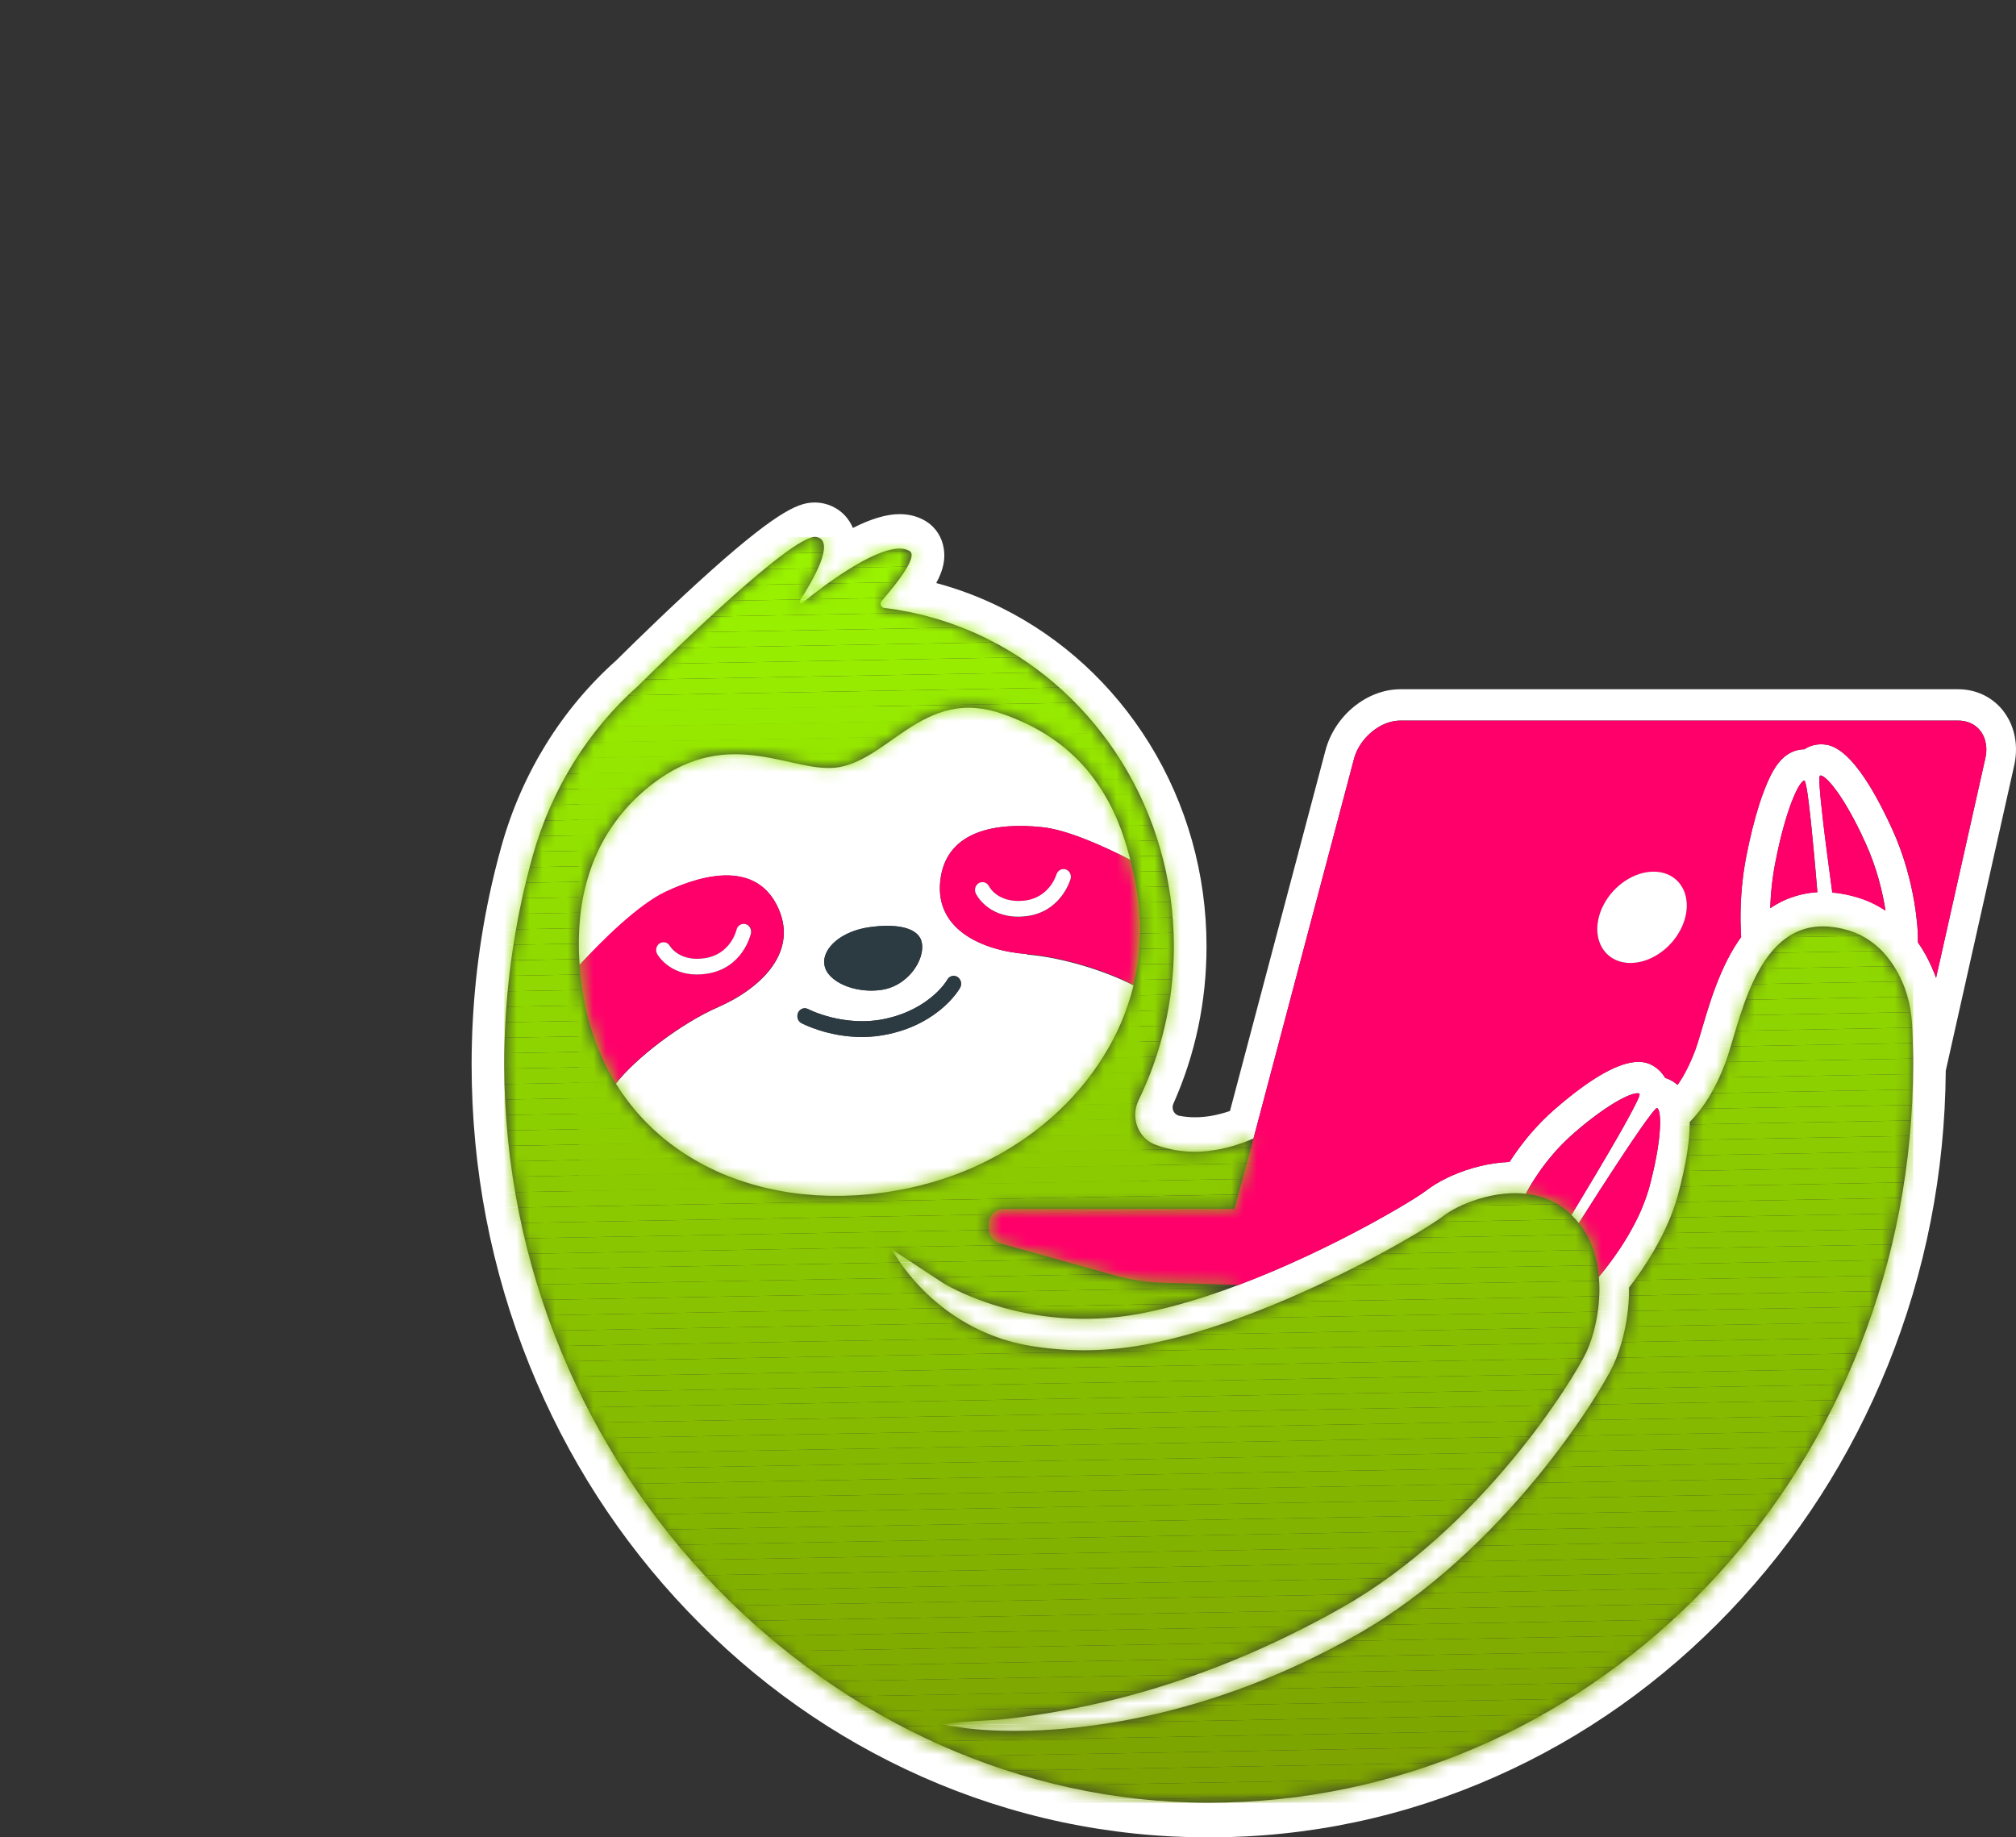 <svg width="158" height="144" viewBox="0 0 158 144" fill="none" xmlns="http://www.w3.org/2000/svg">
<rect x="0" y="0" width="158" height="144" fill="#333333" stroke="none"/>
<path d="M157.09 55.834C156.253 54.68 154.931 54.017 153.459 54.017H109.768C107.11 54.017 104.574 56.102 103.866 58.869L96.397 87.071C95.428 87.402 94.523 87.563 93.659 87.563C93.241 87.563 92.835 87.525 92.433 87.448C92.015 87.368 91.781 86.897 91.962 86.498C93.687 82.626 94.559 78.484 94.559 74.167C94.559 68.509 93.012 63.012 90.081 58.275C87.234 53.669 83.226 49.989 78.491 47.633C76.846 46.814 75.138 46.165 73.377 45.694C73.928 44.679 74.093 43.856 73.972 43.028C73.843 42.115 73.333 41.326 72.585 40.859C71.978 40.486 71.278 40.294 70.502 40.294C69.489 40.294 68.271 40.655 66.844 41.377C66.398 40.324 65.501 39.615 64.376 39.424C64.219 39.399 64.05 39.382 63.881 39.382C62.731 39.382 61.236 39.794 55.684 44.756C52.842 47.298 49.859 50.206 48.307 51.747C44.017 55.571 40.902 60.605 39.302 66.31C38.952 67.562 38.634 68.848 38.361 70.13C38.349 70.173 38.341 70.219 38.333 70.262C37.424 74.557 36.962 78.985 36.962 83.424C36.962 91.604 38.489 99.537 41.505 107.012C44.415 114.228 48.58 120.705 53.891 126.266C59.198 131.826 65.373 136.19 72.251 139.242C79.371 142.4 86.937 144 94.732 144C102.527 144 110.089 142.4 117.213 139.242C124.092 136.194 130.267 131.826 135.574 126.266C140.88 120.705 145.045 114.228 147.956 107.012C150.911 99.69 152.434 91.922 152.495 83.917L157.829 60.126C158.211 58.572 157.946 57.014 157.094 55.843L157.09 55.834ZM155.57 59.523L151.731 76.641C151.719 76.608 151.707 76.569 151.695 76.535C151.61 76.306 151.518 76.081 151.421 75.861C151.112 75.139 150.738 74.472 150.316 73.865L150.304 73.233C150.3 73.067 150.195 69.158 148.31 65.011C147.739 63.759 147.208 62.74 146.722 61.917C146.641 61.781 146.561 61.645 146.48 61.518C146.243 61.136 146.014 60.8 145.797 60.503C145.652 60.308 145.511 60.126 145.379 59.964C145.242 59.799 145.113 59.654 144.985 59.523C144.796 59.323 144.619 59.158 144.45 59.022C144.225 58.839 144.016 58.704 143.831 58.606C143.312 58.334 142.935 58.334 142.693 58.334C142.488 58.334 142.283 58.36 142.086 58.415C142.03 58.428 141.974 58.449 141.917 58.466C141.745 58.525 141.572 58.614 141.407 58.725H141.266L141.121 58.746C139.988 58.895 139.284 59.743 138.754 60.805C138.577 61.157 138.42 61.535 138.271 61.917C138.138 62.256 138.01 62.63 137.881 63.02C137.503 64.205 137.153 65.597 136.856 67.125C136.522 68.848 136.414 70.449 136.406 71.79V72.146C136.414 72.618 136.43 73.051 136.454 73.441C136.366 73.564 136.277 73.687 136.189 73.819C136.104 73.95 136.016 74.082 135.931 74.222C135.143 75.512 134.572 76.93 134.114 78.276C133.841 79.087 133.608 79.868 133.395 80.589C133.318 80.84 133.25 81.086 133.177 81.319C133.129 81.472 133.085 81.625 133.041 81.761C132.976 81.973 132.912 82.16 132.852 82.317C132.751 82.584 132.647 82.843 132.538 83.089C132.325 83.582 132.096 84.031 131.851 84.443C131.726 84.647 131.602 84.842 131.473 85.025C131.352 84.919 131.244 84.842 131.151 84.783C131.079 84.732 130.93 84.643 130.725 84.558C130.657 84.532 130.58 84.503 130.5 84.477C130.275 84.082 129.989 83.832 129.837 83.717C129.817 83.7 129.796 83.683 129.78 83.675C129.149 83.234 127.477 82.058 121.921 86.867C121.712 87.045 121.511 87.228 121.318 87.41C119.967 88.688 118.978 90.012 118.303 91.065C117.491 91.099 116.683 91.218 115.923 91.409C115.159 91.596 114.435 91.85 113.784 92.139C113.651 92.194 113.523 92.253 113.402 92.317C112.775 92.618 112.228 92.954 111.79 93.293C111.605 93.433 111.291 93.646 110.865 93.917C110.781 93.972 110.692 94.023 110.596 94.083C110.407 94.197 110.202 94.325 109.981 94.456C109.872 94.524 109.756 94.592 109.639 94.66C109.048 95.008 108.361 95.399 107.593 95.819C107.44 95.904 107.279 95.989 107.123 96.074C104.409 97.538 100.827 99.287 97.068 100.704C94.612 101.634 92.079 102.415 89.667 102.89C89.55 102.916 89.434 102.941 89.317 102.963C80.364 104.614 73.964 100.581 73.907 100.547L69.871 97.899C72.275 101.944 76.207 104.707 80.674 105.463C83.234 105.896 86.306 106.015 89.723 105.382C94.161 104.559 98.945 102.729 103.042 100.836C103.074 100.823 103.098 100.811 103.126 100.798C103.263 100.734 103.4 100.671 103.532 100.607C103.685 100.535 103.838 100.463 103.991 100.39C104.28 100.255 104.566 100.114 104.847 99.979C104.988 99.911 105.133 99.843 105.269 99.771C105.454 99.677 105.643 99.588 105.824 99.495C105.892 99.461 105.961 99.427 106.025 99.393C106.302 99.253 106.58 99.113 106.845 98.973C106.998 98.892 107.147 98.816 107.295 98.739C107.344 98.714 107.392 98.688 107.44 98.659C107.565 98.591 107.689 98.527 107.81 98.463C107.923 98.404 108.035 98.344 108.148 98.281C108.345 98.175 108.534 98.073 108.719 97.971C108.819 97.916 108.92 97.856 109.02 97.805C109.141 97.737 109.253 97.674 109.37 97.61C109.37 97.61 109.374 97.61 109.378 97.606C109.486 97.546 109.591 97.487 109.691 97.428C110.154 97.164 110.58 96.918 110.962 96.693C111.09 96.617 111.215 96.545 111.336 96.468C111.416 96.422 111.492 96.371 111.569 96.324C111.621 96.29 111.669 96.26 111.722 96.231C111.782 96.192 111.842 96.159 111.899 96.12C111.963 96.082 112.027 96.04 112.087 96.001C112.128 95.976 112.164 95.955 112.2 95.929C112.236 95.904 112.276 95.878 112.309 95.857C112.397 95.798 112.481 95.743 112.562 95.692C112.606 95.662 112.646 95.636 112.686 95.607C112.771 95.547 112.855 95.492 112.924 95.445C112.924 95.445 112.932 95.441 112.936 95.437C112.976 95.407 113.012 95.382 113.044 95.356C113.084 95.331 113.121 95.301 113.153 95.276C113.185 95.25 113.221 95.225 113.257 95.199C113.294 95.174 113.326 95.148 113.366 95.123C113.374 95.114 113.386 95.11 113.398 95.102C113.402 95.097 113.41 95.093 113.418 95.089C113.482 95.046 113.547 95.004 113.619 94.962C113.631 94.953 113.647 94.945 113.659 94.936C113.832 94.83 114.029 94.724 114.242 94.618C114.254 94.609 114.274 94.605 114.287 94.596C114.387 94.546 114.488 94.499 114.592 94.452C114.6 94.448 114.608 94.444 114.616 94.439C114.853 94.333 115.107 94.231 115.376 94.134C115.38 94.134 115.388 94.134 115.392 94.129C115.995 93.913 116.666 93.731 117.37 93.62C117.39 93.62 117.41 93.616 117.426 93.612C117.579 93.586 117.732 93.569 117.889 93.552C117.909 93.552 117.929 93.548 117.953 93.548C118.492 93.497 119.042 93.493 119.589 93.556C119.593 93.548 119.601 93.535 119.605 93.522C119.633 93.472 119.658 93.421 119.69 93.365C119.69 93.365 119.69 93.364 119.69 93.361C119.758 93.234 119.842 93.09 119.931 92.933C120.116 92.623 120.349 92.258 120.622 91.863C120.622 91.859 120.63 91.854 120.63 91.85C120.92 91.434 121.262 90.984 121.66 90.517C121.668 90.509 121.676 90.496 121.684 90.488C122.009 90.106 122.371 89.719 122.769 89.337C122.85 89.261 122.93 89.184 123.01 89.108C123.022 89.1 123.03 89.091 123.043 89.083C123.159 88.977 123.276 88.87 123.396 88.764C126.223 86.315 128.148 85.475 128.49 85.717C128.582 85.78 128.184 86.587 127.557 87.724C127.537 87.758 127.521 87.792 127.501 87.826C127.457 87.907 127.408 87.987 127.364 88.068C127.344 88.111 127.316 88.153 127.296 88.195C127.268 88.246 127.24 88.297 127.211 88.348C127.171 88.425 127.127 88.501 127.083 88.578C127.055 88.628 127.027 88.675 126.998 88.722C126.962 88.79 126.922 88.853 126.886 88.917C126.874 88.938 126.862 88.96 126.85 88.985C126.592 89.435 126.319 89.906 126.038 90.386C125.318 91.617 124.554 92.894 123.923 93.943C123.81 94.134 123.698 94.316 123.593 94.49C123.489 94.664 123.388 94.83 123.292 94.987C123.244 95.063 123.199 95.14 123.155 95.212C123.159 95.212 123.163 95.22 123.167 95.225C123.372 95.428 123.561 95.641 123.738 95.857C124.55 94.571 126.009 92.292 127.3 90.347C128.148 89.07 128.924 87.937 129.407 87.325C129.415 87.317 129.423 87.304 129.431 87.291C129.467 87.249 129.499 87.207 129.531 87.164C129.551 87.143 129.567 87.122 129.583 87.105C129.595 87.088 129.612 87.071 129.624 87.054C129.652 87.02 129.676 86.994 129.7 86.969C129.708 86.96 129.712 86.956 129.72 86.948C129.74 86.926 129.76 86.909 129.776 86.892C129.78 86.888 129.784 86.884 129.788 86.88C129.809 86.863 129.825 86.854 129.841 86.846C129.841 86.846 129.845 86.846 129.849 86.846C129.861 86.837 129.873 86.837 129.885 86.846C130.215 87.071 130.263 89.087 129.398 92.504C129.378 92.585 129.358 92.665 129.334 92.746C129.314 92.831 129.294 92.907 129.27 92.992C129.258 93.047 129.238 93.107 129.222 93.162C129.21 93.221 129.189 93.276 129.173 93.332C129.165 93.353 129.157 93.378 129.149 93.399C129.125 93.489 129.097 93.578 129.065 93.663C129.053 93.697 129.045 93.726 129.033 93.76C129.005 93.841 128.976 93.921 128.948 93.998C128.936 94.032 128.924 94.066 128.908 94.1C128.88 94.176 128.852 94.253 128.824 94.329L128.783 94.431C128.751 94.507 128.723 94.579 128.691 94.656C128.679 94.69 128.663 94.724 128.651 94.758C128.619 94.834 128.586 94.906 128.554 94.983C128.538 95.017 128.522 95.046 128.51 95.08C128.474 95.153 128.442 95.229 128.405 95.301C128.393 95.335 128.377 95.365 128.361 95.394C128.325 95.471 128.289 95.543 128.253 95.619C128.237 95.649 128.221 95.679 128.204 95.709C128.168 95.781 128.128 95.857 128.092 95.929C128.076 95.955 128.06 95.984 128.048 96.014C128.007 96.091 127.967 96.167 127.927 96.239C127.915 96.265 127.903 96.286 127.891 96.307C127.843 96.392 127.798 96.473 127.754 96.549C127.746 96.566 127.738 96.583 127.73 96.596C127.678 96.693 127.622 96.782 127.569 96.872C127.569 96.872 127.569 96.876 127.565 96.88C127.457 97.063 127.348 97.245 127.236 97.419C127.211 97.457 127.191 97.491 127.167 97.525C127.135 97.572 127.107 97.623 127.075 97.67C127.043 97.712 127.014 97.759 126.986 97.805C126.962 97.839 126.938 97.873 126.918 97.907C126.882 97.958 126.85 98.009 126.813 98.06C126.797 98.081 126.781 98.107 126.765 98.132C126.725 98.187 126.685 98.247 126.645 98.302C126.637 98.315 126.625 98.328 126.617 98.344C126.572 98.408 126.528 98.472 126.488 98.527C126.488 98.531 126.484 98.535 126.48 98.54C125.909 99.342 125.447 99.894 125.306 100.059C125.338 100.39 125.35 100.721 125.35 101.048C125.35 103.005 124.852 104.83 124.353 105.917C123.336 108.128 116.08 119.831 105.165 125.994C93.361 132.667 83.813 134.101 79.154 134.687C77.441 134.899 75.966 134.815 73.847 135.137L73.835 135.15L75.499 135.413C75.676 135.439 77.12 135.655 79.52 135.655C84.835 135.655 94.849 134.602 106.262 128.155C117.909 121.575 125.443 109.156 126.444 106.982C127.087 105.586 127.698 103.34 127.674 100.908C128.743 99.525 130.677 96.727 131.505 93.65C132.184 91.129 132.426 89.337 132.426 88.06C132.426 88.017 132.426 87.979 132.426 87.937C133.515 86.833 134.46 85.318 135.22 83.301C136.341 80.317 137.491 72.601 142.87 72.601C143.489 72.601 144.165 72.703 144.9 72.923C145.025 72.961 145.15 73.004 145.27 73.051C145.616 73.182 145.942 73.343 146.255 73.534C146.307 73.568 146.356 73.598 146.408 73.632C146.569 73.738 146.726 73.849 146.878 73.972C146.931 74.014 146.983 74.056 147.035 74.099C147.212 74.248 147.381 74.405 147.546 74.574C147.558 74.587 147.57 74.604 147.582 74.617C147.763 74.812 147.936 75.016 148.096 75.232C148.101 75.241 148.105 75.245 148.109 75.254C148.591 75.903 148.997 76.654 149.303 77.495C149.419 77.813 149.512 78.14 149.592 78.467C149.6 78.505 149.612 78.547 149.62 78.586C149.62 78.594 149.624 78.607 149.628 78.611C149.709 78.976 149.765 79.341 149.809 79.71C149.809 79.723 149.809 79.74 149.813 79.753C149.833 79.931 149.845 80.109 149.857 80.292C149.857 80.351 149.865 80.411 149.869 80.47C149.881 80.789 149.894 81.111 149.906 81.434C149.918 81.909 149.93 82.385 149.938 82.864V82.873C149.938 83.051 149.938 83.229 149.938 83.412C149.938 84.405 149.914 85.394 149.865 86.379C148.394 116.962 124.273 141.283 94.728 141.283C65.184 141.283 39.519 115.374 39.519 83.412C39.519 79.065 39.977 74.833 40.845 70.763C40.845 70.758 40.845 70.754 40.845 70.746C41.111 69.502 41.412 68.28 41.754 67.066C43.241 61.76 46.164 57.163 50.007 53.759C52.986 50.809 61.951 42.077 63.881 42.077C63.913 42.077 63.941 42.077 63.97 42.086C65.546 42.353 63.676 45.554 62.691 47.065C62.627 47.167 62.703 47.281 62.8 47.281C62.824 47.281 62.852 47.273 62.876 47.252C64.472 45.957 68.376 42.994 70.498 42.994C70.804 42.994 71.069 43.054 71.29 43.189C71.371 43.24 71.415 43.308 71.435 43.402C71.447 43.448 71.447 43.499 71.443 43.554C71.435 43.712 71.367 43.907 71.262 44.127C71.258 44.14 71.254 44.149 71.25 44.161C71.246 44.17 71.242 44.183 71.238 44.187C71.162 44.335 71.077 44.497 70.969 44.666C70.9 44.773 70.828 44.887 70.752 45.002C70.587 45.244 70.402 45.498 70.201 45.757C70.149 45.825 70.1 45.889 70.048 45.953C69.751 46.33 69.429 46.717 69.099 47.099C68.927 47.298 69.043 47.617 69.3 47.646C69.658 47.689 70.016 47.74 70.37 47.799C70.49 47.82 70.611 47.846 70.732 47.867C70.961 47.909 71.194 47.948 71.423 47.994C71.58 48.028 71.737 48.066 71.889 48.1C72.082 48.143 72.271 48.185 72.464 48.236C72.533 48.253 72.601 48.275 72.669 48.291C72.983 48.376 73.288 48.461 73.598 48.555C74.076 48.703 74.543 48.864 75.009 49.038C75.496 49.221 75.978 49.412 76.452 49.624C76.77 49.769 77.088 49.917 77.401 50.074C86.037 54.374 91.999 63.547 91.999 74.167C91.999 78.509 91.001 82.605 89.233 86.23C88.573 87.58 89.204 89.231 90.571 89.724C91.597 90.093 92.622 90.267 93.655 90.267C94.298 90.267 94.941 90.195 95.588 90.067C96.465 89.898 97.345 89.609 98.234 89.231L98.266 89.125L99.11 85.937L102.821 71.917L106.105 59.519C106.262 58.886 106.596 58.305 107.03 57.816C107.114 57.723 107.203 57.634 107.291 57.549C107.436 57.413 107.589 57.286 107.754 57.167C107.927 57.04 108.111 56.934 108.296 56.836C108.767 56.602 109.269 56.471 109.768 56.471H153.459C154.553 56.471 155.345 57.116 155.59 58.063C155.634 58.232 155.663 58.419 155.671 58.606C155.671 58.644 155.671 58.682 155.671 58.721C155.671 58.975 155.638 59.243 155.57 59.514V59.523ZM143.538 69.438C143.517 69.29 143.497 69.145 143.477 68.993C143.429 68.67 143.389 68.339 143.345 68.004C143.256 67.337 143.168 66.671 143.087 66.021C143.051 65.737 143.015 65.461 142.983 65.185C142.963 65.007 142.943 64.833 142.918 64.663C142.898 64.493 142.878 64.323 142.862 64.158C142.814 63.759 142.774 63.381 142.738 63.029C142.729 62.953 142.721 62.876 142.713 62.804C142.701 62.689 142.693 62.579 142.681 62.477C142.669 62.371 142.661 62.269 142.653 62.172C142.645 62.074 142.637 61.976 142.629 61.887C142.625 61.798 142.617 61.713 142.613 61.632C142.609 61.547 142.605 61.471 142.601 61.399C142.601 61.356 142.597 61.314 142.597 61.272C142.597 61.174 142.597 61.089 142.597 61.017C142.597 61 142.597 60.983 142.597 60.966C142.597 60.953 142.597 60.941 142.597 60.924C142.601 60.89 142.605 60.86 142.609 60.839C142.609 60.822 142.617 60.805 142.625 60.796C142.625 60.796 142.625 60.792 142.629 60.788C142.633 60.779 142.637 60.779 142.641 60.779C142.653 60.775 142.665 60.775 142.681 60.775C142.689 60.775 142.701 60.775 142.705 60.779C142.721 60.779 142.738 60.783 142.754 60.788C142.774 60.792 142.79 60.8 142.81 60.809C142.818 60.809 142.822 60.813 142.83 60.817C142.842 60.822 142.854 60.83 142.87 60.839C142.874 60.839 142.878 60.847 142.886 60.847C142.902 60.856 142.922 60.868 142.939 60.881C142.963 60.894 142.983 60.915 143.007 60.932C143.031 60.953 143.059 60.974 143.087 61C143.111 61.021 143.136 61.042 143.164 61.068C143.196 61.093 143.224 61.127 143.256 61.157C143.284 61.187 143.312 61.212 143.341 61.246C143.373 61.28 143.405 61.318 143.441 61.356C143.473 61.391 143.501 61.424 143.534 61.463C143.57 61.505 143.606 61.552 143.642 61.594C143.654 61.615 143.674 61.632 143.69 61.654C143.71 61.675 143.727 61.696 143.747 61.722C143.755 61.734 143.767 61.747 143.779 61.764C143.803 61.798 143.827 61.828 143.851 61.862C143.855 61.87 143.859 61.874 143.863 61.879C143.899 61.929 143.932 61.976 143.972 62.027C143.996 62.061 144.02 62.095 144.048 62.133C144.064 62.159 144.084 62.184 144.1 62.21C144.137 62.265 144.177 62.316 144.213 62.375C144.257 62.443 144.305 62.511 144.35 62.583C144.39 62.643 144.43 62.702 144.47 62.766C144.494 62.804 144.518 62.842 144.539 62.88C144.563 62.919 144.587 62.961 144.611 62.999C144.643 63.054 144.675 63.101 144.707 63.16C144.715 63.173 144.72 63.186 144.732 63.199C144.78 63.284 144.832 63.377 144.884 63.462C144.917 63.517 144.945 63.568 144.977 63.623C144.989 63.64 144.997 63.661 145.009 63.678C145.061 63.776 145.118 63.874 145.17 63.975C145.21 64.052 145.254 64.124 145.294 64.205C145.323 64.26 145.351 64.315 145.383 64.374C145.411 64.43 145.439 64.489 145.471 64.544C145.491 64.582 145.511 64.621 145.528 64.659C145.548 64.697 145.568 64.74 145.588 64.778C145.652 64.909 145.721 65.045 145.789 65.181C145.825 65.253 145.857 65.321 145.893 65.393C145.994 65.605 146.098 65.826 146.203 66.055C147.116 68.055 147.558 69.994 147.771 71.353C147.602 71.247 147.433 71.136 147.256 71.039C147.083 70.941 146.906 70.848 146.726 70.763C146.545 70.678 146.36 70.597 146.175 70.525C146.082 70.487 145.99 70.453 145.893 70.423C145.797 70.389 145.704 70.364 145.608 70.334C145.524 70.308 145.439 70.283 145.351 70.258C145.182 70.211 145.013 70.168 144.844 70.13C144.748 70.109 144.655 70.088 144.559 70.071C144.237 70.007 143.915 69.965 143.602 69.935C143.578 69.765 143.554 69.595 143.53 69.421L143.538 69.438ZM138.741 71.174C138.745 71.009 138.754 70.839 138.762 70.665C138.762 70.58 138.77 70.495 138.774 70.406C138.782 70.317 138.786 70.228 138.794 70.139C138.806 69.96 138.826 69.778 138.842 69.591C138.85 69.502 138.862 69.409 138.874 69.311C138.91 68.993 138.955 68.662 139.007 68.331C139.027 68.212 139.047 68.093 139.067 67.974C139.087 67.855 139.111 67.732 139.135 67.613C139.212 67.218 139.292 66.841 139.369 66.48C139.477 66 139.586 65.555 139.694 65.138C139.714 65.058 139.734 64.977 139.759 64.901C139.771 64.841 139.791 64.786 139.807 64.731C140.197 63.33 140.587 62.341 140.904 61.764C140.928 61.717 140.953 61.675 140.981 61.632C141.069 61.484 141.154 61.369 141.226 61.293C141.246 61.272 141.262 61.255 141.278 61.242C141.29 61.233 141.302 61.221 141.314 61.216C141.326 61.208 141.334 61.204 141.347 61.195C141.355 61.191 141.363 61.187 141.371 61.182C141.383 61.174 141.399 61.174 141.411 61.17C141.411 61.17 141.419 61.17 141.423 61.174C141.423 61.174 141.431 61.178 141.431 61.182C141.435 61.182 141.439 61.191 141.443 61.2C141.455 61.221 141.471 61.255 141.483 61.297C141.491 61.323 141.499 61.352 141.507 61.382C141.527 61.446 141.544 61.526 141.56 61.611C141.568 61.645 141.572 61.679 141.58 61.717C141.592 61.773 141.6 61.832 141.612 61.891C141.628 61.985 141.644 62.082 141.66 62.188C141.664 62.227 141.668 62.261 141.676 62.299C141.708 62.52 141.741 62.77 141.773 63.042C141.785 63.131 141.797 63.224 141.805 63.322C141.817 63.419 141.829 63.517 141.841 63.615C141.845 63.666 141.853 63.717 141.857 63.767C141.869 63.869 141.881 63.975 141.893 64.077C141.893 64.103 141.897 64.132 141.901 64.158C141.909 64.239 141.921 64.319 141.925 64.404C141.938 64.519 141.95 64.633 141.962 64.752C141.97 64.858 141.982 64.969 141.994 65.083C141.994 65.113 141.998 65.143 142.002 65.172C142.01 65.262 142.018 65.351 142.026 65.436C142.038 65.555 142.05 65.673 142.062 65.792C142.074 65.915 142.086 66.034 142.098 66.157C142.11 66.28 142.122 66.403 142.135 66.526C142.147 66.654 142.159 66.777 142.171 66.904C142.183 67.032 142.195 67.155 142.207 67.282C142.211 67.346 142.219 67.409 142.223 67.473C142.235 67.6 142.247 67.728 142.259 67.851C142.319 68.547 142.38 69.247 142.436 69.914C142.287 69.922 142.135 69.935 141.978 69.956C141.897 69.965 141.821 69.977 141.741 69.99C141.66 70.003 141.58 70.016 141.499 70.033C141.391 70.054 141.274 70.075 141.162 70.105C141.117 70.113 141.073 70.126 141.029 70.139C140.949 70.16 140.864 70.181 140.78 70.207C140.707 70.228 140.635 70.249 140.559 70.275C140.506 70.291 140.45 70.313 140.398 70.33C140.346 70.347 140.289 70.368 140.233 70.389C140.177 70.41 140.124 70.432 140.068 70.457C140.012 70.483 139.952 70.508 139.895 70.529C139.674 70.627 139.453 70.737 139.232 70.865C139.152 70.907 139.071 70.958 138.991 71.009C138.91 71.06 138.83 71.111 138.749 71.166L138.741 71.174Z" fill="white"/>
<mask id="mask0_4_4" style="mask-type:luminance" maskUnits="userSpaceOnUse" x="70" y="44" width="2" height="1">
<path d="M71.242 44.191C71.17 44.34 71.077 44.501 70.973 44.675C71.077 44.505 71.17 44.344 71.242 44.191Z" fill="white"/>
</mask>
<g mask="url(#mask0_4_4)">
<path d="M71.243 44.446L70.973 44.455V44.191H71.243V44.446Z" fill="#BBF902"/>
<path d="M70.973 44.454L71.243 44.446V44.675H70.973V44.454Z" fill="#BAF802"/>
</g>
<mask id="mask1_4_4" style="mask-type:luminance" maskUnits="userSpaceOnUse" x="70" y="45" width="1" height="1">
<path d="M70.752 45.006C70.587 45.248 70.402 45.498 70.201 45.757C70.402 45.498 70.587 45.244 70.752 45.006Z" fill="white"/>
</mask>
<g mask="url(#mask1_4_4)">
<path d="M70.756 45.006H70.205V45.757H70.756V45.006Z" fill="#BAF802"/>
</g>
<mask id="mask2_4_4" style="mask-type:luminance" maskUnits="userSpaceOnUse" x="97" y="89" width="2" height="3">
<path d="M98.238 89.235L97.506 91.935L98.238 89.235Z" fill="white"/>
</mask>
<g mask="url(#mask2_4_4)">
<path d="M98.238 90.191L97.506 90.212V89.235H98.238V90.191Z" fill="#A1D60B"/>
<path d="M98.238 91.519L97.506 91.54V90.212L98.238 90.191V91.519Z" fill="#A0D50C"/>
<path d="M97.506 91.54L98.238 91.519V91.935H97.506V91.54Z" fill="#9FD40C"/>
</g>
<path d="M110.966 96.693C110.58 96.922 110.154 97.169 109.695 97.428C110.158 97.165 110.584 96.918 110.966 96.693Z" fill="white"/>
<mask id="mask3_4_4" style="mask-type:luminance" maskUnits="userSpaceOnUse" x="103" y="95" width="11" height="6">
<path d="M113.157 95.284C112.272 95.959 108.445 98.302 103.536 100.607C108.296 98.374 112.108 96.086 113.157 95.284Z" fill="white"/>
</mask>
<g mask="url(#mask3_4_4)">
<path d="M108.759 95.208L103.532 95.356V95.208H108.759Z" fill="#9ED20D"/>
<path d="M113.261 96.409L103.532 96.685V95.356L108.759 95.208H113.261V96.409Z" fill="#9DD10D"/>
<path d="M113.261 97.737L103.533 98.013V96.685L113.261 96.409V97.737Z" fill="#9CCF0D"/>
<path d="M113.261 99.066L103.533 99.342V98.013L113.261 97.737V99.066Z" fill="#9BCE0D"/>
<path d="M113.261 100.395L105.768 100.607H103.533V99.342L113.261 99.066V100.395Z" fill="#9BCD0E"/>
<path d="M105.768 100.607L113.261 100.395V100.607H105.768Z" fill="#9ACC0E"/>
</g>
<mask id="mask4_4_4" style="mask-type:luminance" maskUnits="userSpaceOnUse" x="113" y="95" width="1" height="1">
<path d="M113.406 95.106C113.406 95.106 113.398 95.11 113.394 95.114C113.398 95.114 113.406 95.106 113.414 95.102C113.414 95.102 113.41 95.102 113.406 95.106Z" fill="white"/>
</mask>
<g mask="url(#mask4_4_4)">
<path d="M113.418 95.097H113.398V95.11H113.418V95.097Z" fill="#91C011"/>
</g>
<path d="M155.671 58.614C155.663 58.423 155.634 58.241 155.59 58.071C155.341 57.12 154.553 56.479 153.459 56.479H109.768C109.269 56.479 108.767 56.611 108.296 56.844C108.111 56.942 107.927 57.048 107.754 57.175C107.593 57.29 107.44 57.417 107.291 57.558C107.199 57.642 107.11 57.732 107.03 57.825C106.596 58.313 106.266 58.895 106.105 59.527L102.821 71.926L99.11 85.946L98.266 89.134L98.234 89.24L97.502 91.939L96.742 94.745H78.607C78.454 94.745 78.306 94.779 78.173 94.838C78.04 94.898 77.92 94.987 77.819 95.093C77.767 95.148 77.723 95.203 77.683 95.267C77.65 95.314 77.626 95.365 77.602 95.416C77.554 95.517 77.522 95.628 77.506 95.747C77.498 95.806 77.494 95.866 77.494 95.925V96.29C77.494 96.825 77.835 97.292 78.326 97.428L87.351 99.957C87.97 100.131 88.597 100.267 89.229 100.361C89.385 100.386 89.546 100.407 89.707 100.429C90.025 100.467 90.342 100.497 90.66 100.513C90.821 100.522 90.981 100.53 91.138 100.535L97.076 100.704C100.835 99.287 104.421 97.538 107.131 96.074C107.287 95.989 107.448 95.904 107.601 95.819C108.365 95.399 109.056 95.008 109.647 94.66C109.768 94.592 109.88 94.524 109.989 94.456C110.21 94.325 110.415 94.197 110.604 94.083C110.696 94.023 110.785 93.968 110.873 93.917C111.3 93.646 111.609 93.433 111.798 93.293C112.24 92.954 112.787 92.618 113.41 92.317C113.535 92.258 113.659 92.198 113.792 92.139C114.447 91.85 115.167 91.596 115.931 91.409C116.695 91.218 117.499 91.099 118.311 91.065C118.986 90.008 119.975 88.684 121.326 87.41C121.519 87.228 121.72 87.045 121.929 86.867C127.485 82.058 129.157 83.234 129.788 83.675C129.801 83.683 129.825 83.7 129.845 83.717C129.998 83.832 130.283 84.082 130.508 84.477C130.588 84.503 130.661 84.528 130.733 84.558C130.938 84.643 131.087 84.732 131.159 84.783C131.252 84.842 131.36 84.919 131.481 85.025C131.61 84.842 131.734 84.647 131.859 84.443C132.1 84.031 132.329 83.586 132.546 83.089C132.655 82.843 132.759 82.584 132.86 82.317C132.92 82.155 132.985 81.969 133.049 81.761C133.093 81.625 133.141 81.472 133.186 81.319C133.258 81.09 133.33 80.84 133.403 80.589C133.616 79.868 133.845 79.087 134.122 78.276C134.581 76.926 135.151 75.513 135.939 74.222C136.024 74.082 136.112 73.946 136.197 73.819C136.285 73.687 136.374 73.564 136.462 73.441C136.438 73.051 136.422 72.618 136.414 72.146V71.79C136.418 70.449 136.526 68.848 136.864 67.125C137.162 65.597 137.511 64.205 137.889 63.02C138.014 62.626 138.146 62.256 138.279 61.917C138.424 61.535 138.585 61.157 138.762 60.805C139.292 59.744 139.996 58.899 141.129 58.746L141.274 58.725H141.415C141.584 58.614 141.753 58.53 141.925 58.466C141.982 58.445 142.038 58.428 142.094 58.415C142.291 58.364 142.496 58.334 142.701 58.334C142.943 58.334 143.32 58.334 143.839 58.606C144.028 58.704 144.233 58.839 144.458 59.022C144.627 59.158 144.804 59.323 144.993 59.523C145.122 59.654 145.25 59.799 145.387 59.964C145.524 60.126 145.66 60.304 145.805 60.503C146.022 60.8 146.247 61.136 146.488 61.518C146.569 61.645 146.645 61.777 146.73 61.917C147.216 62.745 147.747 63.759 148.318 65.011C150.207 69.162 150.308 73.072 150.312 73.233L150.324 73.865C150.75 74.472 151.12 75.139 151.429 75.861C151.526 76.077 151.618 76.306 151.703 76.535C151.715 76.574 151.727 76.608 151.739 76.641L155.578 59.523C155.646 59.251 155.679 58.984 155.679 58.729C155.679 58.691 155.679 58.653 155.679 58.614H155.671ZM132.189 71.187C132.176 71.412 132.136 71.65 132.076 71.888C132.036 72.04 131.992 72.193 131.931 72.342C131.875 72.495 131.811 72.639 131.742 72.783C131.674 72.927 131.594 73.067 131.509 73.199C131.401 73.369 131.28 73.539 131.147 73.7C131.095 73.768 131.035 73.836 130.974 73.9C130.974 73.904 130.966 73.912 130.958 73.921C130.894 73.993 130.83 74.056 130.761 74.124C130.689 74.197 130.617 74.264 130.54 74.332C130.452 74.413 130.359 74.485 130.267 74.557C130.199 74.613 130.126 74.663 130.054 74.71C129.981 74.757 129.909 74.808 129.833 74.855C129.193 75.241 128.482 75.466 127.782 75.466C127.195 75.466 126.689 75.309 126.279 75.033C126.206 74.982 126.138 74.931 126.074 74.88C125.929 74.757 125.8 74.617 125.688 74.464C125.648 74.409 125.611 74.354 125.575 74.299C125.543 74.243 125.511 74.188 125.483 74.129C125.471 74.108 125.463 74.091 125.451 74.069C125.431 74.031 125.414 73.989 125.398 73.95C125.334 73.785 125.282 73.615 125.246 73.433C125.238 73.386 125.23 73.339 125.221 73.293C125.221 73.28 125.217 73.271 125.217 73.258C125.201 73.161 125.193 73.063 125.189 72.961C125.185 72.851 125.185 72.741 125.193 72.626C125.193 72.605 125.193 72.584 125.197 72.558C125.197 72.507 125.205 72.452 125.213 72.397C125.217 72.359 125.221 72.32 125.23 72.282C125.23 72.257 125.234 72.24 125.238 72.219C125.238 72.21 125.238 72.202 125.242 72.193C125.246 72.163 125.254 72.134 125.258 72.104C125.27 72.036 125.286 71.964 125.306 71.896C125.398 71.527 125.543 71.166 125.728 70.835C125.78 70.746 125.829 70.652 125.885 70.567C125.997 70.389 126.118 70.224 126.251 70.062C126.303 69.999 126.355 69.935 126.411 69.88C126.444 69.842 126.476 69.808 126.508 69.774C126.621 69.655 126.737 69.544 126.858 69.438C126.882 69.417 126.906 69.396 126.93 69.379C126.978 69.337 127.031 69.294 127.079 69.26C127.119 69.23 127.155 69.201 127.191 69.175C127.195 69.175 127.199 69.171 127.199 69.167C127.248 69.133 127.292 69.099 127.34 69.069C127.396 69.027 127.461 68.988 127.517 68.954C127.601 68.903 127.69 68.853 127.778 68.806C127.891 68.746 128.003 68.691 128.116 68.645C128.389 68.53 128.671 68.445 128.956 68.39C129.169 68.352 129.382 68.331 129.599 68.331C129.736 68.331 129.873 68.339 130.002 68.356C130.066 68.365 130.13 68.377 130.19 68.39C130.255 68.403 130.315 68.415 130.375 68.432C130.617 68.5 130.838 68.598 131.035 68.721C131.111 68.763 131.179 68.814 131.248 68.87C131.268 68.882 131.288 68.903 131.308 68.921C131.36 68.963 131.409 69.01 131.457 69.056C131.481 69.078 131.505 69.107 131.525 69.129C131.573 69.175 131.614 69.226 131.654 69.277C131.666 69.294 131.678 69.311 131.694 69.332C131.714 69.358 131.734 69.387 131.75 69.413C131.795 69.477 131.835 69.544 131.875 69.617C131.931 69.723 131.983 69.837 132.028 69.956C132.04 69.994 132.056 70.033 132.068 70.075C132.08 70.118 132.092 70.156 132.104 70.198C132.116 70.236 132.128 70.279 132.136 70.321C132.148 70.372 132.156 70.419 132.164 70.466C132.172 70.512 132.176 70.563 132.184 70.614C132.197 70.691 132.205 70.767 132.205 70.852C132.209 70.971 132.209 71.09 132.201 71.213L132.189 71.187Z" fill="#FF006B"/>
<path d="M145.901 65.406C145.865 65.334 145.833 65.266 145.797 65.194C145.729 65.058 145.664 64.918 145.6 64.79C145.56 64.71 145.52 64.633 145.479 64.557C145.419 64.442 145.363 64.328 145.302 64.217C145.262 64.137 145.218 64.065 145.178 63.988C145.122 63.886 145.069 63.785 145.013 63.691C144.973 63.615 144.929 63.547 144.888 63.475C144.836 63.386 144.784 63.296 144.736 63.211C144.695 63.139 144.655 63.076 144.615 63.008C144.567 62.927 144.518 62.846 144.47 62.774C144.43 62.711 144.39 62.651 144.354 62.592C144.309 62.52 144.261 62.447 144.217 62.384C144.177 62.324 144.141 62.273 144.104 62.218C144.06 62.154 144.02 62.095 143.976 62.036C143.94 61.985 143.903 61.938 143.867 61.891C143.827 61.836 143.787 61.785 143.747 61.734C143.71 61.688 143.678 61.649 143.646 61.607C143.61 61.56 143.574 61.514 143.538 61.471C143.505 61.433 143.473 61.399 143.445 61.365C143.413 61.327 143.377 61.289 143.345 61.255C143.316 61.225 143.288 61.195 143.26 61.17C143.228 61.14 143.2 61.106 143.168 61.081C143.14 61.055 143.115 61.034 143.091 61.013C143.063 60.987 143.035 60.966 143.011 60.945C142.987 60.928 142.967 60.911 142.943 60.898C142.918 60.881 142.894 60.868 142.874 60.856C142.854 60.843 142.834 60.834 142.818 60.826C142.798 60.817 142.778 60.809 142.762 60.805C142.746 60.8 142.729 60.796 142.713 60.796C142.705 60.796 142.693 60.792 142.685 60.792C142.673 60.792 142.657 60.792 142.645 60.796C142.396 60.864 143.059 66.038 143.602 69.956C144.253 70.016 144.925 70.143 145.604 70.351C146.372 70.584 147.099 70.933 147.771 71.378C147.558 70.016 147.116 68.08 146.203 66.077C146.098 65.847 145.994 65.627 145.893 65.414L145.901 65.406Z" fill="#FF006B"/>
<path d="M141.407 61.174C140.997 61.229 139.956 63.394 139.135 67.613C138.882 68.903 138.774 70.118 138.741 71.179C140.032 70.308 141.33 69.994 142.432 69.931C142.106 66.026 141.652 61.144 141.407 61.174Z" fill="#FF006B"/>
<path d="M129.181 93.332C129.218 93.217 129.25 93.107 129.278 92.992C129.322 92.826 129.362 92.665 129.403 92.508C129.362 92.669 129.322 92.826 129.278 92.996C129.246 93.111 129.214 93.221 129.181 93.336V93.332Z" fill="#9EFF00"/>
<path d="M129.595 68.314C128.076 68.314 126.52 69.37 125.724 70.826C125.539 71.162 125.394 71.518 125.302 71.892C125.209 72.265 125.169 72.618 125.185 72.957C125.189 73.067 125.201 73.178 125.217 73.284C125.326 74.031 125.704 74.651 126.279 75.037C126.689 75.313 127.199 75.47 127.782 75.47C128.482 75.47 129.193 75.245 129.833 74.859C130.898 74.218 131.766 73.127 132.08 71.892C132.172 71.522 132.213 71.166 132.197 70.826C132.136 69.37 131.119 68.314 129.599 68.314H129.595Z" fill="white"/>
<path d="M80.477 74.774C76.834 74.49 73.047 72.732 73.739 68.679C74.346 65.13 78.016 64.438 81.691 64.829C83.641 65.037 86.41 66.276 88.589 67.392C88.509 67.083 88.428 66.777 88.34 66.476C88.328 66.437 88.32 66.395 88.308 66.361C88.272 66.238 88.231 66.115 88.195 65.996C88.179 65.945 88.163 65.89 88.147 65.839C88.107 65.724 88.071 65.61 88.031 65.495C88.01 65.44 87.99 65.385 87.974 65.329C87.934 65.215 87.894 65.105 87.854 64.994C87.834 64.939 87.813 64.888 87.789 64.833C87.749 64.722 87.705 64.612 87.661 64.502C87.641 64.451 87.621 64.404 87.6 64.353C87.552 64.239 87.508 64.128 87.46 64.018C87.448 63.988 87.436 63.963 87.419 63.933C87.251 63.555 87.074 63.19 86.881 62.834C86.853 62.783 86.825 62.732 86.796 62.681C86.748 62.592 86.696 62.503 86.648 62.418C86.611 62.358 86.579 62.299 86.539 62.239C86.491 62.154 86.442 62.074 86.39 61.993C86.35 61.93 86.31 61.866 86.27 61.802C86.217 61.726 86.169 61.649 86.117 61.573C86.073 61.509 86.028 61.441 85.98 61.378C85.932 61.306 85.884 61.233 85.832 61.166C85.779 61.093 85.731 61.025 85.679 60.958C85.63 60.894 85.582 60.83 85.534 60.767C85.47 60.682 85.401 60.597 85.333 60.516C85.289 60.461 85.249 60.41 85.204 60.355C85.104 60.236 85.003 60.117 84.899 60.007C84.859 59.96 84.814 59.918 84.774 59.871C84.698 59.79 84.625 59.71 84.549 59.633C84.501 59.582 84.457 59.536 84.408 59.489C84.332 59.417 84.26 59.34 84.183 59.272C84.135 59.226 84.087 59.179 84.038 59.137C83.958 59.064 83.882 58.992 83.801 58.924C83.753 58.882 83.705 58.839 83.653 58.793C83.568 58.721 83.48 58.648 83.395 58.576C83.347 58.538 83.303 58.504 83.254 58.462C83.154 58.381 83.053 58.305 82.949 58.228C82.913 58.203 82.873 58.173 82.84 58.148C82.551 57.935 82.257 57.736 81.948 57.541C81.916 57.519 81.88 57.502 81.847 57.481C81.727 57.409 81.602 57.333 81.482 57.265C81.429 57.235 81.381 57.209 81.329 57.18C81.22 57.12 81.108 57.057 80.995 56.997C80.939 56.963 80.879 56.938 80.822 56.908C80.714 56.853 80.605 56.798 80.493 56.743C80.428 56.709 80.368 56.683 80.304 56.653C80.191 56.598 80.079 56.552 79.966 56.501C79.902 56.471 79.837 56.441 79.773 56.416C79.652 56.365 79.532 56.314 79.411 56.267C79.347 56.242 79.287 56.216 79.226 56.191C79.078 56.131 78.929 56.076 78.776 56.021C78.74 56.008 78.708 55.995 78.668 55.983C77.904 55.707 77.196 55.554 76.529 55.495C75.077 55.367 73.839 55.703 72.713 56.242C70.414 57.341 68.589 59.285 66.426 59.96C66.225 60.02 66.024 60.075 65.815 60.113C62.233 60.783 57.264 56.666 51.069 61.492C50.908 61.62 50.751 61.743 50.602 61.874C50.594 61.879 50.59 61.883 50.582 61.887C50.442 62.006 50.305 62.125 50.172 62.248C50.144 62.269 50.12 62.295 50.092 62.32C49.979 62.422 49.867 62.528 49.758 62.634C49.726 62.668 49.694 62.698 49.666 62.727C49.565 62.829 49.461 62.935 49.364 63.037L49.272 63.135C49.171 63.241 49.071 63.352 48.978 63.466C48.954 63.492 48.93 63.521 48.906 63.551C48.793 63.678 48.685 63.81 48.58 63.946C48.572 63.954 48.568 63.959 48.56 63.971C48.331 64.26 48.114 64.557 47.913 64.858C47.897 64.884 47.881 64.909 47.865 64.93C47.784 65.054 47.704 65.177 47.627 65.3C47.603 65.338 47.579 65.38 47.551 65.419C47.487 65.529 47.422 65.644 47.354 65.754L47.278 65.894C47.217 66 47.157 66.111 47.101 66.225C47.077 66.272 47.053 66.319 47.028 66.365C46.972 66.48 46.916 66.599 46.86 66.718C46.84 66.76 46.819 66.798 46.803 66.841C46.739 66.981 46.679 67.121 46.618 67.265C46.61 67.286 46.602 67.303 46.594 67.32C46.526 67.486 46.458 67.656 46.393 67.825C46.393 67.83 46.393 67.834 46.393 67.834C46.333 67.995 46.277 68.156 46.224 68.314C46.208 68.356 46.196 68.403 46.18 68.449C46.14 68.568 46.104 68.691 46.068 68.814C46.051 68.87 46.035 68.925 46.019 68.98C45.987 69.094 45.955 69.205 45.923 69.32C45.911 69.379 45.891 69.438 45.879 69.498C45.85 69.612 45.822 69.723 45.798 69.837C45.786 69.897 45.774 69.956 45.758 70.016C45.734 70.135 45.71 70.258 45.686 70.376C45.674 70.432 45.666 70.483 45.654 70.538C45.629 70.682 45.605 70.826 45.581 70.971C45.577 71.005 45.573 71.03 45.569 71.064C45.541 71.242 45.517 71.416 45.497 71.599C45.493 71.641 45.489 71.684 45.485 71.726C45.469 71.862 45.453 71.998 45.444 72.134C45.436 72.202 45.432 72.265 45.428 72.333C45.42 72.448 45.408 72.558 45.404 72.673C45.4 72.749 45.396 72.821 45.392 72.898C45.384 73.004 45.38 73.11 45.38 73.216C45.376 73.297 45.372 73.373 45.372 73.454C45.372 73.56 45.372 73.662 45.368 73.764V74.006C45.368 74.108 45.368 74.214 45.368 74.316C45.368 74.396 45.368 74.477 45.372 74.562C45.372 74.668 45.38 74.774 45.384 74.88C45.392 75.024 45.396 75.173 45.408 75.317C45.412 75.423 45.42 75.525 45.428 75.631C47.209 73.713 50.032 70.911 52.174 69.897C55.547 68.305 59.238 67.745 60.87 70.911C62.735 74.532 59.664 77.457 56.287 78.934C53.34 80.224 49.806 82.949 48.267 84.931C48.403 85.148 48.544 85.364 48.689 85.576C48.753 85.666 48.813 85.755 48.878 85.84C48.982 85.988 49.087 86.137 49.199 86.281C49.276 86.383 49.356 86.485 49.432 86.582C49.533 86.714 49.642 86.841 49.746 86.969C49.827 87.066 49.907 87.16 49.991 87.257C50.12 87.402 50.253 87.546 50.385 87.686C50.474 87.784 50.566 87.877 50.655 87.971C50.815 88.136 50.984 88.297 51.153 88.459C51.238 88.543 51.33 88.62 51.422 88.701C51.547 88.815 51.672 88.926 51.8 89.036C51.897 89.117 51.989 89.197 52.09 89.278C52.227 89.388 52.367 89.494 52.508 89.605C52.596 89.673 52.681 89.74 52.773 89.804C52.99 89.966 53.215 90.123 53.441 90.275C53.521 90.331 53.609 90.382 53.69 90.437C53.851 90.543 54.011 90.645 54.176 90.742C54.277 90.802 54.377 90.861 54.482 90.921C54.639 91.01 54.8 91.099 54.96 91.188C55.061 91.243 55.157 91.294 55.258 91.349C55.467 91.455 55.68 91.561 55.897 91.663C55.953 91.689 56.005 91.719 56.062 91.744C56.319 91.863 56.576 91.973 56.838 92.079C56.934 92.118 57.027 92.156 57.123 92.194C57.308 92.266 57.501 92.338 57.69 92.406C57.791 92.444 57.891 92.478 57.992 92.512C58.201 92.585 58.41 92.648 58.623 92.716C58.703 92.742 58.779 92.767 58.856 92.788C59.145 92.873 59.439 92.954 59.732 93.03C59.797 93.043 59.865 93.06 59.933 93.077C60.166 93.132 60.404 93.183 60.641 93.234C60.737 93.255 60.838 93.272 60.934 93.293C61.155 93.336 61.377 93.374 61.602 93.412C61.694 93.425 61.787 93.442 61.875 93.455C62.498 93.548 63.133 93.616 63.777 93.663C63.865 93.671 63.958 93.675 64.046 93.68C64.287 93.692 64.524 93.705 64.766 93.709C64.866 93.713 64.967 93.718 65.067 93.718C65.324 93.722 65.582 93.722 65.843 93.718C65.915 93.718 65.988 93.718 66.06 93.718C66.39 93.709 66.719 93.697 67.057 93.68C67.133 93.675 67.21 93.667 67.286 93.663C67.543 93.646 67.801 93.624 68.062 93.599C68.175 93.59 68.291 93.578 68.408 93.565C68.637 93.54 68.87 93.51 69.099 93.48C69.216 93.467 69.332 93.45 69.445 93.433C69.739 93.391 70.036 93.344 70.329 93.289C70.37 93.281 70.41 93.276 70.454 93.268C70.728 93.217 70.997 93.166 71.262 93.107C71.298 93.098 71.335 93.094 71.371 93.085C71.909 92.966 72.436 92.831 72.959 92.682C72.991 92.674 73.023 92.665 73.051 92.657C73.312 92.58 73.574 92.504 73.827 92.419C73.839 92.419 73.851 92.41 73.863 92.41C74.113 92.33 74.358 92.245 74.599 92.156C74.623 92.147 74.647 92.139 74.675 92.13C74.925 92.041 75.174 91.948 75.419 91.846C75.443 91.837 75.463 91.829 75.487 91.82C75.725 91.723 75.958 91.625 76.191 91.528C76.207 91.519 76.223 91.515 76.239 91.506C76.481 91.4 76.718 91.29 76.951 91.175C76.983 91.162 77.007 91.145 77.039 91.133C77.268 91.018 77.502 90.904 77.727 90.785C77.727 90.785 77.728 90.785 77.731 90.785C77.96 90.666 78.185 90.543 78.414 90.415C78.446 90.398 78.478 90.377 78.511 90.36C78.953 90.106 79.387 89.838 79.805 89.562C79.837 89.541 79.87 89.52 79.902 89.503C80.32 89.223 80.73 88.934 81.124 88.633C81.156 88.612 81.18 88.59 81.212 88.565C81.409 88.416 81.602 88.259 81.795 88.102C81.807 88.094 81.819 88.081 81.831 88.072C82.012 87.924 82.189 87.771 82.366 87.614C82.39 87.593 82.414 87.572 82.442 87.55C82.623 87.389 82.804 87.224 82.981 87.058C83.001 87.037 83.021 87.02 83.037 87.003C83.202 86.841 83.367 86.684 83.528 86.523C83.544 86.506 83.56 86.489 83.58 86.472C83.749 86.298 83.914 86.124 84.079 85.946C84.103 85.92 84.127 85.895 84.147 85.869C84.304 85.7 84.457 85.521 84.609 85.347C84.617 85.339 84.621 85.33 84.629 85.322C84.786 85.139 84.939 84.953 85.088 84.766C85.112 84.736 85.136 84.706 85.156 84.677C85.454 84.299 85.739 83.913 86.004 83.522C86.024 83.492 86.044 83.463 86.065 83.433C86.334 83.038 86.583 82.631 86.82 82.219C86.837 82.194 86.853 82.164 86.873 82.134C86.989 81.926 87.106 81.718 87.218 81.502C87.218 81.497 87.222 81.493 87.227 81.489C87.335 81.281 87.44 81.073 87.54 80.861C87.552 80.835 87.564 80.81 87.576 80.784C87.677 80.568 87.777 80.351 87.87 80.135C87.874 80.118 87.882 80.101 87.89 80.088C87.982 79.876 88.067 79.659 88.147 79.443C88.155 79.43 88.159 79.409 88.167 79.392C88.252 79.167 88.332 78.942 88.408 78.713C88.416 78.692 88.421 78.671 88.428 78.649C88.505 78.424 88.573 78.199 88.642 77.97C88.642 77.97 88.642 77.966 88.646 77.962C88.714 77.728 88.774 77.495 88.831 77.261C88.835 77.253 88.839 77.24 88.839 77.227C86.615 76.077 83.198 75.024 80.493 74.812L80.477 74.774ZM64.597 75.27C64.601 75.198 64.613 75.126 64.629 75.058C64.641 75.016 64.649 74.969 64.665 74.927C64.677 74.884 64.689 74.846 64.705 74.808C64.717 74.77 64.733 74.736 64.754 74.693C64.778 74.638 64.806 74.579 64.838 74.528C64.846 74.515 64.85 74.502 64.862 74.49C64.87 74.477 64.878 74.46 64.886 74.447C64.918 74.392 64.954 74.337 64.995 74.286C65.015 74.26 65.035 74.235 65.055 74.205C65.075 74.18 65.095 74.154 65.119 74.124C65.119 74.12 65.123 74.116 65.131 74.112C65.144 74.099 65.156 74.082 65.172 74.069C65.172 74.065 65.18 74.061 65.188 74.052C65.22 74.018 65.252 73.984 65.284 73.95C65.316 73.916 65.353 73.882 65.385 73.853C65.433 73.81 65.485 73.764 65.537 73.721C65.59 73.679 65.646 73.636 65.698 73.594C65.73 73.568 65.763 73.547 65.795 73.526C65.899 73.454 66.008 73.382 66.124 73.322C66.309 73.22 66.506 73.123 66.719 73.038C67.141 72.872 67.604 72.745 68.094 72.673C68.34 72.639 68.589 72.609 68.826 72.588C68.947 72.579 69.067 72.571 69.184 72.567C69.296 72.562 69.413 72.558 69.522 72.558C69.63 72.558 69.743 72.558 69.851 72.567C69.899 72.567 69.944 72.567 69.988 72.575C70.141 72.584 70.289 72.596 70.43 72.618C70.51 72.626 70.587 72.643 70.663 72.656C70.719 72.668 70.78 72.681 70.836 72.694C70.9 72.707 70.965 72.728 71.025 72.745C71.085 72.762 71.146 72.783 71.202 72.804C71.286 72.834 71.363 72.868 71.443 72.906C71.471 72.919 71.495 72.932 71.523 72.949C71.624 73.004 71.713 73.063 71.797 73.131C71.845 73.169 71.889 73.212 71.926 73.254C71.974 73.305 72.018 73.36 72.054 73.416C72.07 73.441 72.086 73.466 72.103 73.492C72.127 73.53 72.151 73.573 72.167 73.619C72.179 73.653 72.191 73.687 72.203 73.721C72.215 73.751 72.223 73.781 72.231 73.819C72.235 73.836 72.239 73.857 72.243 73.874C72.251 73.908 72.255 73.942 72.263 73.976C72.275 74.056 72.279 74.141 72.279 74.226C72.279 74.264 72.279 74.307 72.275 74.345C72.275 74.375 72.271 74.4 72.267 74.43C72.263 74.472 72.259 74.519 72.251 74.566C72.231 74.693 72.199 74.825 72.159 74.961C72.139 75.016 72.123 75.075 72.103 75.13C72.09 75.173 72.07 75.22 72.05 75.262C71.982 75.428 71.893 75.597 71.793 75.759C71.785 75.776 71.773 75.793 71.761 75.805C71.753 75.822 71.741 75.839 71.729 75.856C71.688 75.92 71.644 75.984 71.596 76.047C71.548 76.107 71.499 76.17 71.451 76.23C71.399 76.289 71.347 76.349 71.29 76.408C71.238 76.463 71.182 76.518 71.13 76.569C71.097 76.603 71.065 76.629 71.033 76.659C70.88 76.794 70.712 76.922 70.535 77.036C70.438 77.096 70.342 77.155 70.241 77.206C70.185 77.231 70.132 77.261 70.076 77.287C70.036 77.308 69.996 77.325 69.956 77.338C69.891 77.363 69.831 77.389 69.767 77.41C69.654 77.448 69.542 77.482 69.429 77.512C69.312 77.537 69.196 77.563 69.071 77.58C67.005 77.881 64.79 76.93 64.617 75.589C64.605 75.483 64.601 75.372 64.609 75.266L64.597 75.27ZM75.25 77.406C75.25 77.406 75.25 77.41 75.246 77.414C75.238 77.427 75.218 77.461 75.194 77.503C75.186 77.52 75.174 77.537 75.158 77.558C75.118 77.622 75.061 77.703 74.993 77.8C74.945 77.864 74.897 77.932 74.832 78.008C74.72 78.148 74.583 78.305 74.422 78.475C74.394 78.505 74.366 78.53 74.338 78.56C74.289 78.611 74.241 78.662 74.185 78.709C74.105 78.789 74.016 78.87 73.924 78.951C73.871 78.997 73.823 79.04 73.767 79.087C73.707 79.137 73.646 79.188 73.582 79.235C73.329 79.434 73.043 79.638 72.722 79.834C72.561 79.935 72.392 80.029 72.215 80.122C71.861 80.313 71.471 80.487 71.041 80.644C70.615 80.801 70.149 80.937 69.642 81.047C69.558 81.064 69.473 81.086 69.385 81.098C69.2 81.132 69.015 81.162 68.834 81.188C68.722 81.2 68.613 81.213 68.504 81.226C68.376 81.239 68.247 81.247 68.122 81.255C68.034 81.26 67.946 81.264 67.861 81.268C67.753 81.268 67.648 81.272 67.548 81.272C64.89 81.272 62.916 80.241 62.812 80.186C62.788 80.173 62.764 80.156 62.739 80.139C62.715 80.126 62.695 80.105 62.675 80.084C62.659 80.071 62.643 80.05 62.631 80.033C62.623 80.02 62.611 80.012 62.607 79.999C62.587 79.974 62.571 79.944 62.559 79.914C62.538 79.876 62.522 79.842 62.514 79.8C62.478 79.655 62.49 79.498 62.554 79.358C62.579 79.303 62.611 79.256 62.651 79.214C62.651 79.205 62.659 79.205 62.659 79.205C62.667 79.193 62.679 79.18 62.691 79.171C62.699 79.163 62.703 79.159 62.715 79.15C62.723 79.142 62.727 79.137 62.739 79.133C62.755 79.12 62.772 79.108 62.788 79.099C62.824 79.078 62.86 79.061 62.896 79.048C62.908 79.044 62.924 79.04 62.936 79.035C62.956 79.031 62.977 79.027 63.001 79.023C63.109 79.01 63.222 79.027 63.33 79.082C63.355 79.095 66.161 80.547 69.401 79.838C69.622 79.787 69.835 79.736 70.04 79.677C70.117 79.655 70.189 79.634 70.261 79.609C70.309 79.596 70.358 79.575 70.406 79.562C70.526 79.524 70.647 79.481 70.764 79.434C70.832 79.409 70.9 79.379 70.965 79.354C70.985 79.345 71.001 79.341 71.021 79.328C71.089 79.303 71.158 79.269 71.226 79.239C71.319 79.197 71.411 79.154 71.499 79.108C71.568 79.074 71.636 79.04 71.704 79.002C72.127 78.781 72.492 78.539 72.798 78.301C72.858 78.259 72.919 78.212 72.971 78.165C73.019 78.127 73.063 78.093 73.103 78.055C73.144 78.021 73.188 77.983 73.228 77.949C73.268 77.915 73.308 77.881 73.345 77.843C73.377 77.813 73.409 77.783 73.441 77.754C73.55 77.647 73.65 77.541 73.735 77.448C73.799 77.38 73.855 77.312 73.903 77.249C73.928 77.219 73.952 77.189 73.976 77.159C74.02 77.104 74.06 77.053 74.093 77.007C74.189 76.871 74.237 76.79 74.237 76.782C74.398 76.489 74.756 76.391 75.033 76.565C75.073 76.591 75.11 76.616 75.138 76.65C75.15 76.659 75.158 76.671 75.17 76.684C75.202 76.718 75.226 76.756 75.246 76.799C75.258 76.82 75.266 76.837 75.274 76.858C75.274 76.862 75.278 76.867 75.278 76.871C75.287 76.888 75.29 76.905 75.299 76.926C75.302 76.939 75.307 76.947 75.307 76.96C75.315 76.981 75.315 76.998 75.319 77.019C75.339 77.151 75.315 77.282 75.246 77.406H75.25Z" fill="white"/>
<path d="M127.565 87.724C127.545 87.758 127.529 87.792 127.509 87.826C127.465 87.907 127.417 87.987 127.372 88.068C127.352 88.111 127.324 88.153 127.304 88.195C127.276 88.246 127.248 88.297 127.22 88.348C127.179 88.425 127.135 88.501 127.091 88.578C127.063 88.628 127.035 88.675 127.006 88.722C126.97 88.79 126.93 88.853 126.894 88.917C126.882 88.938 126.87 88.96 126.858 88.985C126.6 89.435 126.327 89.906 126.046 90.386C125.326 91.617 124.562 92.894 123.931 93.943C123.818 94.134 123.706 94.316 123.601 94.49C123.493 94.664 123.396 94.83 123.3 94.987C123.252 95.063 123.207 95.14 123.163 95.212C122.114 94.185 120.86 93.705 119.589 93.565C119.593 93.556 119.601 93.544 119.605 93.531C119.633 93.48 119.658 93.429 119.69 93.374C119.69 93.374 119.69 93.373 119.69 93.37C119.758 93.242 119.842 93.098 119.931 92.941C120.116 92.631 120.349 92.266 120.622 91.871C120.622 91.867 120.63 91.863 120.63 91.859C120.92 91.443 121.262 90.993 121.66 90.526C121.668 90.517 121.676 90.505 121.684 90.496C122.009 90.114 122.371 89.728 122.769 89.346C122.85 89.269 122.93 89.193 123.01 89.117C123.022 89.108 123.03 89.1 123.043 89.091C123.159 88.985 123.276 88.879 123.396 88.773C126.223 86.324 128.148 85.483 128.49 85.725C128.582 85.789 128.184 86.595 127.557 87.733L127.565 87.724Z" fill="#FF006B"/>
<path d="M129.407 92.508C129.386 92.589 129.366 92.669 129.342 92.75C129.322 92.835 129.302 92.911 129.278 92.996C129.266 93.051 129.246 93.111 129.23 93.166C129.218 93.225 129.197 93.281 129.181 93.336C129.173 93.357 129.165 93.382 129.157 93.404C129.133 93.493 129.105 93.582 129.073 93.667C129.061 93.701 129.053 93.731 129.041 93.764C129.013 93.845 128.984 93.926 128.956 94.002C128.944 94.036 128.932 94.07 128.916 94.104C128.888 94.18 128.86 94.257 128.832 94.333L128.791 94.435C128.759 94.511 128.731 94.584 128.699 94.66C128.687 94.694 128.671 94.728 128.659 94.762C128.627 94.838 128.594 94.91 128.562 94.987C128.546 95.021 128.53 95.051 128.518 95.085C128.482 95.157 128.45 95.233 128.414 95.305C128.401 95.339 128.385 95.369 128.369 95.399C128.333 95.475 128.297 95.547 128.261 95.624C128.245 95.653 128.229 95.683 128.213 95.713C128.176 95.785 128.136 95.861 128.1 95.933C128.084 95.959 128.068 95.989 128.056 96.018C128.016 96.095 127.975 96.171 127.935 96.243C127.923 96.269 127.911 96.29 127.899 96.311C127.851 96.396 127.806 96.477 127.762 96.553C127.754 96.57 127.746 96.587 127.738 96.6C127.686 96.698 127.63 96.787 127.577 96.876C127.577 96.876 127.577 96.88 127.573 96.884C127.465 97.067 127.356 97.249 127.244 97.423C127.22 97.462 127.199 97.496 127.175 97.529C127.143 97.576 127.115 97.627 127.083 97.674C127.051 97.716 127.023 97.763 126.994 97.81C126.97 97.844 126.946 97.878 126.926 97.912C126.89 97.963 126.858 98.013 126.822 98.064C126.805 98.085 126.789 98.111 126.773 98.136C126.733 98.192 126.693 98.251 126.653 98.306C126.645 98.319 126.633 98.332 126.625 98.349C126.58 98.412 126.536 98.476 126.496 98.531C126.496 98.535 126.492 98.54 126.488 98.544C125.917 99.346 125.455 99.898 125.314 100.064C125.177 98.586 124.727 97.101 123.742 95.853C124.554 94.567 126.013 92.287 127.304 90.343C128.152 89.066 128.928 87.932 129.411 87.321C129.419 87.313 129.427 87.3 129.435 87.287C129.471 87.245 129.503 87.202 129.535 87.16C129.555 87.139 129.571 87.117 129.587 87.1C129.6 87.083 129.616 87.066 129.628 87.049C129.656 87.016 129.68 86.99 129.704 86.965C129.712 86.956 129.716 86.952 129.724 86.943C129.744 86.922 129.764 86.905 129.78 86.888C129.784 86.884 129.788 86.88 129.792 86.875C129.813 86.858 129.829 86.85 129.845 86.841C129.845 86.841 129.849 86.841 129.853 86.841C129.865 86.833 129.877 86.833 129.889 86.841C130.219 87.066 130.267 89.083 129.403 92.5L129.407 92.508Z" fill="#FF006B"/>
<path d="M60.858 70.898C59.226 67.732 55.535 68.292 52.162 69.884C50.019 70.894 47.197 73.7 45.416 75.619C45.416 75.619 45.416 75.631 45.416 75.635C45.461 76.243 45.529 76.85 45.617 77.469C45.65 77.673 45.682 77.881 45.714 78.085C45.722 78.123 45.73 78.165 45.738 78.204C45.79 78.501 45.846 78.794 45.911 79.086C45.939 79.214 45.971 79.333 46.003 79.46C46.051 79.664 46.1 79.868 46.156 80.067C46.192 80.203 46.236 80.334 46.277 80.466C46.329 80.653 46.385 80.835 46.446 81.018C46.49 81.154 46.538 81.285 46.582 81.417C46.647 81.595 46.711 81.769 46.775 81.939C46.827 82.07 46.88 82.198 46.932 82.329C47 82.495 47.073 82.665 47.149 82.83C47.205 82.958 47.262 83.085 47.322 83.208C47.398 83.369 47.479 83.526 47.559 83.683C47.623 83.811 47.688 83.934 47.756 84.057C47.837 84.206 47.921 84.346 48.005 84.49C48.082 84.617 48.15 84.749 48.23 84.872C48.239 84.885 48.242 84.902 48.255 84.914C49.798 82.932 53.328 80.211 56.275 78.917C59.648 77.439 62.723 74.515 60.858 70.894V70.898ZM58.864 73.085C58.864 73.106 58.86 73.131 58.856 73.152C58.856 73.161 58.852 73.174 58.844 73.191C58.84 73.212 58.832 73.242 58.82 73.28C58.812 73.305 58.804 73.335 58.791 73.365C58.779 73.416 58.759 73.466 58.735 73.53C58.711 73.59 58.687 73.657 58.659 73.73C58.643 73.764 58.627 73.802 58.611 73.84C58.599 73.874 58.583 73.904 58.566 73.938C58.566 73.946 58.558 73.95 58.558 73.959C58.518 74.04 58.478 74.12 58.43 74.205C58.418 74.231 58.398 74.26 58.382 74.29C58.349 74.341 58.317 74.392 58.285 74.447C58.265 74.481 58.245 74.515 58.221 74.545C58.201 74.579 58.176 74.613 58.152 74.642C58.084 74.744 58.004 74.842 57.919 74.939C57.863 75.007 57.803 75.071 57.738 75.135C57.706 75.169 57.674 75.198 57.642 75.232C57.597 75.275 57.549 75.317 57.501 75.36C57.477 75.381 57.457 75.398 57.433 75.419C57.38 75.462 57.324 75.504 57.272 75.546C57.236 75.572 57.2 75.602 57.163 75.627C57.123 75.657 57.079 75.686 57.035 75.712C56.998 75.733 56.966 75.754 56.93 75.776C56.826 75.839 56.713 75.899 56.593 75.954C56.524 75.988 56.456 76.013 56.388 76.043C56.323 76.069 56.255 76.094 56.186 76.115C56.17 76.124 56.154 76.128 56.134 76.132C55.993 76.183 55.849 76.221 55.696 76.251C55.612 76.272 55.527 76.285 55.439 76.302C55.294 76.323 55.153 76.34 55.017 76.353C54.88 76.366 54.747 76.37 54.623 76.37C54.526 76.37 54.438 76.37 54.345 76.361C54.341 76.361 54.337 76.361 54.337 76.361C54.249 76.357 54.16 76.349 54.076 76.336C54.04 76.332 54.004 76.327 53.967 76.323C53.891 76.31 53.819 76.298 53.746 76.281C53.706 76.272 53.666 76.264 53.626 76.255C53.581 76.247 53.537 76.234 53.497 76.221C53.416 76.2 53.336 76.175 53.26 76.145C53.224 76.132 53.187 76.119 53.151 76.107C53.103 76.085 53.059 76.069 53.014 76.052C52.612 75.873 52.299 75.648 52.07 75.432C52.034 75.398 51.997 75.364 51.961 75.33C51.816 75.186 51.708 75.054 51.636 74.952C51.627 74.939 51.615 74.927 51.611 74.914C51.563 74.846 51.531 74.799 51.519 74.778C51.519 74.774 51.515 74.77 51.515 74.77C51.507 74.748 51.495 74.731 51.487 74.714C51.479 74.693 51.475 74.676 51.467 74.659C51.459 74.638 51.455 74.621 51.451 74.6C51.447 74.574 51.443 74.553 51.439 74.528C51.422 74.4 51.447 74.273 51.507 74.158C51.531 74.112 51.563 74.069 51.599 74.031C51.636 73.993 51.676 73.959 51.72 73.929C51.768 73.9 51.816 73.878 51.865 73.865C52.005 73.823 52.154 73.844 52.283 73.912C52.311 73.925 52.335 73.946 52.363 73.963C52.383 73.98 52.403 73.997 52.419 74.014C52.456 74.052 52.488 74.095 52.516 74.141C52.528 74.163 52.612 74.299 52.785 74.464C52.806 74.485 52.825 74.502 52.846 74.519C52.866 74.54 52.886 74.557 52.91 74.574C52.946 74.604 52.986 74.634 53.027 74.663C53.059 74.689 53.095 74.715 53.131 74.736C53.167 74.761 53.208 74.782 53.248 74.804C53.288 74.829 53.332 74.85 53.376 74.871C53.408 74.884 53.437 74.901 53.469 74.914C53.501 74.927 53.533 74.944 53.569 74.956C53.638 74.982 53.71 75.007 53.786 75.028C53.819 75.037 53.855 75.05 53.887 75.054C53.935 75.067 53.983 75.075 54.036 75.088C54.068 75.097 54.096 75.101 54.128 75.105C54.164 75.109 54.196 75.113 54.233 75.118C54.265 75.122 54.293 75.126 54.325 75.126C54.361 75.126 54.393 75.135 54.434 75.135C54.59 75.143 54.763 75.143 54.944 75.13C55.049 75.122 55.157 75.109 55.274 75.092C55.374 75.075 55.471 75.054 55.563 75.033C55.612 75.024 55.656 75.007 55.7 74.995C55.841 74.952 55.973 74.906 56.102 74.846C56.199 74.804 56.287 74.753 56.375 74.702C56.444 74.659 56.508 74.617 56.568 74.574C56.621 74.536 56.677 74.494 56.725 74.456C56.773 74.417 56.818 74.379 56.858 74.337C56.882 74.316 56.906 74.294 56.93 74.269C56.962 74.239 56.99 74.209 57.019 74.175C57.043 74.15 57.067 74.124 57.087 74.095C57.244 73.912 57.368 73.725 57.461 73.556C57.477 73.522 57.497 73.488 57.513 73.458C57.529 73.428 57.545 73.399 57.557 73.369C57.59 73.309 57.61 73.25 57.634 73.199C57.65 73.157 57.666 73.114 57.682 73.08C57.722 72.966 57.742 72.889 57.746 72.872C57.823 72.541 58.136 72.342 58.446 72.422C58.498 72.435 58.55 72.456 58.599 72.486C58.615 72.495 58.631 72.503 58.647 72.516C58.667 72.528 58.687 72.55 58.707 72.567C58.731 72.588 58.755 72.613 58.771 72.639C58.812 72.69 58.84 72.749 58.864 72.813C58.892 72.898 58.904 72.991 58.892 73.085H58.864Z" fill="#FF006B"/>
<path d="M89.317 71.811C89.313 71.769 89.309 71.722 89.309 71.675C89.289 71.404 89.269 71.136 89.241 70.865C89.237 70.826 89.233 70.788 89.228 70.75C89.196 70.474 89.16 70.194 89.116 69.918C89.116 69.909 89.116 69.901 89.112 69.892C89.112 69.884 89.108 69.871 89.108 69.859C89.04 69.443 88.963 69.031 88.879 68.628C88.879 68.615 88.871 68.598 88.871 68.585C88.79 68.203 88.706 67.83 88.613 67.46C88.605 67.439 88.601 67.418 88.597 67.392C86.418 66.276 83.644 65.037 81.699 64.829C78.02 64.434 74.354 65.13 73.747 68.679C73.055 72.736 76.842 74.494 80.485 74.774C83.19 74.982 86.607 76.034 88.831 77.189C88.831 77.176 88.835 77.168 88.839 77.155C88.907 76.879 88.967 76.599 89.023 76.319C89.023 76.311 89.028 76.298 89.031 76.285C89.144 75.704 89.228 75.122 89.281 74.532C89.281 74.523 89.281 74.511 89.281 74.502C89.305 74.222 89.325 73.942 89.337 73.662C89.337 73.628 89.341 73.594 89.341 73.564C89.353 73.293 89.357 73.025 89.353 72.753V72.622C89.349 72.359 89.341 72.087 89.325 71.82L89.317 71.811ZM83.93 68.81C83.926 68.84 83.922 68.87 83.91 68.899C83.878 69.01 83.122 71.565 80.308 71.824C80.135 71.841 79.97 71.849 79.809 71.849C79.504 71.849 79.226 71.824 78.969 71.773C78.84 71.747 78.72 71.722 78.603 71.688C78.483 71.654 78.374 71.616 78.269 71.573C78.217 71.556 78.165 71.535 78.117 71.51C78.064 71.489 78.016 71.467 77.972 71.442C77.94 71.429 77.912 71.412 77.879 71.395C77.847 71.382 77.823 71.361 77.795 71.348C77.739 71.314 77.683 71.285 77.634 71.251C77.602 71.23 77.57 71.208 77.538 71.187C77.493 71.157 77.449 71.128 77.409 71.094C77.325 71.03 77.248 70.966 77.176 70.898C77.14 70.865 77.104 70.835 77.071 70.801C77.035 70.767 77.003 70.733 76.971 70.699C76.903 70.627 76.838 70.555 76.786 70.487C76.75 70.436 76.714 70.389 76.686 70.351C76.561 70.177 76.496 70.05 76.489 70.033C76.468 69.99 76.452 69.944 76.44 69.897C76.424 69.829 76.42 69.761 76.428 69.697C76.428 69.676 76.432 69.655 76.436 69.638C76.44 69.617 76.444 69.595 76.448 69.578C76.46 69.54 76.476 69.502 76.496 69.464C76.505 69.443 76.517 69.426 76.529 69.409C76.553 69.375 76.577 69.341 76.609 69.311C76.649 69.273 76.694 69.239 76.746 69.213C76.786 69.192 76.83 69.175 76.874 69.162C76.919 69.15 76.963 69.145 77.007 69.145C77.039 69.145 77.075 69.145 77.108 69.154C77.14 69.158 77.172 69.167 77.204 69.179C77.236 69.188 77.268 69.205 77.297 69.222C77.325 69.239 77.349 69.256 77.373 69.277H77.377C77.397 69.302 77.417 69.32 77.437 69.345C77.457 69.366 77.473 69.387 77.49 69.413C77.502 69.434 77.514 69.455 77.526 69.477C77.562 69.544 78.233 70.788 80.219 70.606C80.296 70.597 80.372 70.589 80.444 70.576C80.497 70.567 80.549 70.559 80.601 70.546C80.645 70.538 80.69 70.529 80.734 70.516C80.75 70.516 80.766 70.508 80.778 70.504C80.814 70.495 80.85 70.483 80.887 70.47C80.939 70.457 80.991 70.436 81.043 70.415C81.059 70.41 81.076 70.406 81.092 70.398C81.16 70.372 81.228 70.343 81.289 70.308C81.353 70.275 81.413 70.245 81.474 70.211C81.51 70.19 81.546 70.168 81.578 70.143C81.626 70.118 81.671 70.088 81.711 70.054C81.747 70.028 81.787 69.999 81.819 69.969C81.888 69.914 81.956 69.854 82.016 69.799C82.081 69.74 82.137 69.68 82.189 69.621C82.241 69.557 82.29 69.498 82.334 69.438C82.382 69.379 82.422 69.32 82.459 69.26C82.479 69.235 82.495 69.205 82.511 69.175C82.527 69.145 82.543 69.12 82.559 69.09C82.7 68.848 82.772 68.649 82.796 68.572C82.804 68.555 82.808 68.543 82.808 68.538C82.816 68.504 82.828 68.475 82.844 68.441C82.873 68.381 82.909 68.331 82.953 68.284C82.977 68.263 83.001 68.241 83.021 68.22C83.166 68.114 83.351 68.072 83.532 68.131C83.564 68.139 83.592 68.152 83.62 68.169C83.648 68.182 83.677 68.203 83.701 68.22C83.725 68.241 83.749 68.263 83.769 68.284C83.773 68.288 83.777 68.292 83.781 68.296C83.793 68.309 83.809 68.326 83.817 68.343C83.837 68.369 83.853 68.394 83.866 68.424C83.874 68.437 83.878 68.445 83.882 68.458C83.894 68.479 83.902 68.504 83.91 68.526C83.938 68.615 83.946 68.708 83.934 68.802L83.93 68.81Z" fill="#FF006B"/>
<path d="M69.059 77.584C71.121 77.282 72.432 75.317 72.259 73.976C72.086 72.635 70.153 72.371 68.086 72.673C66.024 72.974 64.428 74.252 64.605 75.593C64.778 76.934 66.997 77.885 69.059 77.584Z" fill="#2C3A42"/>
<path d="M75.041 76.565C74.764 76.395 74.406 76.493 74.245 76.786C74.233 76.807 72.943 79.07 69.409 79.842C66.169 80.551 63.362 79.099 63.334 79.087C63.049 78.934 62.699 79.057 62.554 79.358C62.41 79.659 62.526 80.029 62.812 80.182C62.916 80.237 64.89 81.268 67.548 81.268C68.211 81.268 68.914 81.204 69.642 81.043C73.674 80.16 75.186 77.516 75.246 77.406C75.407 77.113 75.315 76.735 75.037 76.565H75.041Z" fill="#2C3A42"/>
<path d="M83.524 68.135C83.218 68.038 82.893 68.22 82.796 68.538C82.772 68.615 82.217 70.41 80.207 70.593C78.221 70.775 77.546 69.532 77.514 69.464C77.365 69.167 77.019 69.048 76.734 69.201C76.448 69.353 76.332 69.723 76.477 70.024C76.513 70.105 77.377 71.841 79.805 71.841C79.966 71.841 80.131 71.832 80.304 71.815C83.114 71.556 83.874 69.001 83.902 68.891C83.994 68.568 83.821 68.229 83.516 68.131L83.524 68.135Z" fill="white"/>
<path d="M54.614 76.374C54.868 76.374 55.141 76.353 55.431 76.306C58.221 75.865 58.828 73.267 58.852 73.157C58.924 72.83 58.731 72.499 58.422 72.422C58.112 72.346 57.798 72.545 57.722 72.872C57.702 72.949 57.256 74.778 55.258 75.092C53.284 75.402 52.54 74.205 52.504 74.141C52.339 73.853 51.985 73.759 51.712 73.929C51.435 74.099 51.342 74.477 51.507 74.77C51.547 74.842 52.428 76.374 54.619 76.374H54.614Z" fill="white"/>
<mask id="mask5_4_4" style="mask-type:luminance" maskUnits="userSpaceOnUse" x="39" y="42" width="111" height="100">
<path d="M149.938 82.881V82.873C149.934 82.393 149.922 81.922 149.906 81.442C149.894 81.12 149.881 80.797 149.869 80.479C149.865 80.419 149.861 80.36 149.857 80.3C149.845 80.122 149.833 79.944 149.813 79.761C149.813 79.749 149.813 79.732 149.809 79.719C149.769 79.35 149.709 78.98 149.628 78.62C149.628 78.611 149.624 78.603 149.62 78.594C149.612 78.556 149.6 78.513 149.592 78.475C149.512 78.144 149.419 77.822 149.303 77.503C148.997 76.663 148.595 75.912 148.109 75.262C148.105 75.254 148.101 75.249 148.096 75.241C147.936 75.024 147.763 74.821 147.582 74.625C147.57 74.613 147.558 74.6 147.546 74.583C147.385 74.413 147.212 74.26 147.035 74.108C146.983 74.065 146.935 74.023 146.878 73.98C146.726 73.861 146.569 73.747 146.408 73.641C146.356 73.607 146.307 73.577 146.255 73.543C145.942 73.352 145.616 73.191 145.27 73.059C145.15 73.017 145.025 72.97 144.9 72.932C144.165 72.707 143.489 72.609 142.87 72.609C137.495 72.609 136.341 80.326 135.22 83.31C134.46 85.326 133.519 86.841 132.426 87.945C132.426 87.987 132.426 88.026 132.426 88.068C132.426 89.346 132.184 91.137 131.505 93.658C130.677 96.736 128.743 99.533 127.674 100.917C127.698 103.349 127.087 105.594 126.444 106.991C125.443 109.164 117.909 121.58 106.262 128.163C94.853 134.611 84.835 135.659 79.52 135.663C77.116 135.663 75.676 135.447 75.499 135.422L73.835 135.158L73.847 135.146C75.966 134.823 77.437 134.908 79.154 134.696C83.813 134.11 93.357 132.675 105.165 126.003C116.076 119.835 123.332 108.133 124.353 105.925C124.852 104.843 125.35 103.014 125.35 101.057C125.35 100.73 125.338 100.403 125.306 100.068C125.169 98.591 124.719 97.105 123.734 95.857C123.561 95.641 123.372 95.428 123.163 95.225C123.159 95.22 123.155 95.216 123.151 95.212C122.102 94.185 120.848 93.705 119.577 93.565C119.03 93.506 118.48 93.506 117.941 93.556C117.917 93.556 117.897 93.561 117.877 93.561C117.724 93.578 117.571 93.595 117.414 93.62C117.394 93.62 117.374 93.624 117.358 93.629C116.654 93.739 115.987 93.917 115.38 94.138C115.376 94.138 115.368 94.142 115.364 94.142C115.095 94.24 114.841 94.342 114.604 94.448C114.596 94.452 114.588 94.456 114.58 94.461C114.475 94.507 114.375 94.558 114.274 94.605C114.262 94.613 114.242 94.618 114.23 94.626C114.017 94.732 113.824 94.838 113.647 94.945C113.635 94.953 113.619 94.962 113.607 94.97C113.539 95.012 113.47 95.055 113.406 95.097C113.398 95.102 113.394 95.106 113.386 95.11C113.374 95.118 113.366 95.123 113.354 95.131C113.314 95.157 113.281 95.182 113.245 95.208C113.209 95.233 113.173 95.259 113.141 95.284C113.109 95.309 113.072 95.335 113.032 95.365C113 95.39 112.964 95.416 112.924 95.445C112.92 95.445 112.916 95.45 112.912 95.454C112.843 95.505 112.759 95.556 112.674 95.615C112.634 95.641 112.594 95.67 112.55 95.7C112.469 95.751 112.389 95.806 112.297 95.866C112.26 95.887 112.224 95.912 112.188 95.938C112.152 95.963 112.112 95.984 112.075 96.01C112.011 96.048 111.951 96.091 111.886 96.129C111.83 96.167 111.77 96.201 111.71 96.239C111.661 96.269 111.609 96.299 111.557 96.332C111.48 96.379 111.404 96.43 111.324 96.477C111.203 96.549 111.078 96.625 110.95 96.702C110.564 96.931 110.138 97.177 109.679 97.436C109.579 97.496 109.474 97.555 109.366 97.614C109.366 97.614 109.362 97.619 109.358 97.619C109.245 97.682 109.125 97.75 109.008 97.814C108.907 97.865 108.807 97.92 108.706 97.979C108.522 98.081 108.329 98.187 108.136 98.289C108.023 98.349 107.91 98.408 107.798 98.472C107.677 98.535 107.553 98.603 107.428 98.667C107.38 98.692 107.332 98.718 107.283 98.748C107.135 98.824 106.986 98.9 106.833 98.981C106.564 99.121 106.29 99.261 106.013 99.401C105.949 99.435 105.88 99.469 105.812 99.503C105.631 99.597 105.446 99.686 105.257 99.779C105.116 99.851 104.976 99.919 104.835 99.987C104.554 100.123 104.268 100.263 103.979 100.399C103.826 100.471 103.673 100.543 103.52 100.615C103.384 100.679 103.251 100.743 103.114 100.806C103.086 100.819 103.058 100.832 103.03 100.845C98.937 102.738 94.153 104.567 89.711 105.391C86.294 106.023 83.222 105.904 80.662 105.471C76.195 104.716 72.263 101.952 69.859 97.907L73.895 100.556C73.952 100.59 80.356 104.627 89.305 102.971C89.421 102.95 89.538 102.924 89.655 102.899C92.067 102.424 94.6 101.643 97.056 100.713L91.118 100.543C90.961 100.543 90.8 100.535 90.64 100.522C90.322 100.501 90 100.471 89.687 100.437C89.526 100.416 89.369 100.395 89.209 100.369C88.577 100.272 87.95 100.14 87.331 99.966L78.306 97.436C77.819 97.3 77.474 96.833 77.474 96.299V95.933C77.474 95.874 77.478 95.815 77.486 95.755C77.502 95.636 77.534 95.526 77.582 95.424C77.606 95.373 77.63 95.322 77.662 95.276C77.703 95.212 77.747 95.157 77.799 95.102C77.9 94.995 78.02 94.906 78.153 94.847C78.29 94.787 78.434 94.754 78.587 94.754H96.722L97.482 91.948L98.214 89.248C97.325 89.626 96.445 89.91 95.568 90.084C94.921 90.212 94.274 90.284 93.635 90.284C92.602 90.284 91.576 90.114 90.551 89.74C89.184 89.248 88.553 87.593 89.213 86.247C90.981 82.622 91.978 78.526 91.978 74.184C91.978 63.564 86.016 54.391 77.381 50.091C77.067 49.934 76.75 49.786 76.432 49.641C75.962 49.429 75.479 49.238 74.989 49.056C74.527 48.882 74.056 48.72 73.578 48.572C73.272 48.478 72.963 48.393 72.649 48.308C72.581 48.291 72.513 48.27 72.444 48.253C72.255 48.202 72.062 48.164 71.869 48.117C71.713 48.084 71.56 48.045 71.403 48.011C71.174 47.965 70.941 47.926 70.712 47.884C70.591 47.863 70.47 47.833 70.35 47.816C69.992 47.757 69.638 47.71 69.28 47.663C69.023 47.633 68.906 47.315 69.079 47.116C69.409 46.738 69.731 46.352 70.028 45.97C70.08 45.902 70.129 45.838 70.181 45.774C70.382 45.516 70.563 45.265 70.732 45.019C70.808 44.904 70.884 44.794 70.949 44.684C71.057 44.514 71.146 44.352 71.218 44.204C71.222 44.195 71.226 44.187 71.23 44.178C71.234 44.17 71.238 44.157 71.242 44.144C71.347 43.924 71.411 43.728 71.423 43.571C71.427 43.516 71.423 43.465 71.415 43.419C71.395 43.33 71.351 43.257 71.27 43.206C71.053 43.071 70.784 43.011 70.478 43.011C68.356 43.011 64.456 45.974 62.856 47.269C62.832 47.29 62.804 47.298 62.78 47.298C62.683 47.298 62.607 47.184 62.671 47.082C63.652 45.575 65.525 42.37 63.95 42.103C63.921 42.099 63.893 42.094 63.861 42.094C61.931 42.094 52.966 50.825 49.987 53.776C46.144 57.18 43.225 61.777 41.734 67.083C41.396 68.292 41.091 69.519 40.825 70.763C40.825 70.771 40.825 70.775 40.825 70.78C39.957 74.85 39.499 79.082 39.499 83.429C39.499 115.391 64.215 141.3 94.708 141.3C125.201 141.3 148.37 116.974 149.845 86.396C149.894 85.415 149.918 84.422 149.918 83.429C149.918 83.251 149.918 83.072 149.918 82.89L149.938 82.881ZM69.087 93.45C68.858 93.484 68.625 93.51 68.396 93.535C68.279 93.548 68.163 93.561 68.05 93.569C67.789 93.595 67.531 93.616 67.274 93.633C67.198 93.637 67.121 93.646 67.045 93.65C66.711 93.671 66.382 93.684 66.048 93.688C65.972 93.688 65.903 93.688 65.831 93.688C65.57 93.688 65.312 93.688 65.055 93.688C64.954 93.688 64.854 93.688 64.754 93.68C64.512 93.675 64.271 93.663 64.034 93.65C63.946 93.646 63.853 93.641 63.765 93.633C63.121 93.59 62.486 93.518 61.863 93.425C61.77 93.412 61.682 93.399 61.59 93.382C61.364 93.344 61.143 93.306 60.922 93.264C60.826 93.242 60.725 93.225 60.629 93.204C60.388 93.153 60.154 93.102 59.921 93.047C59.853 93.03 59.785 93.013 59.72 93C59.427 92.928 59.133 92.848 58.844 92.758C58.763 92.737 58.687 92.712 58.611 92.686C58.398 92.618 58.188 92.555 57.98 92.483C57.879 92.449 57.779 92.41 57.678 92.376C57.489 92.309 57.296 92.236 57.111 92.164C57.015 92.126 56.922 92.092 56.826 92.05C56.564 91.944 56.307 91.833 56.05 91.714C55.993 91.689 55.941 91.663 55.885 91.634C55.672 91.532 55.459 91.426 55.246 91.32C55.145 91.269 55.049 91.213 54.948 91.158C54.787 91.069 54.631 90.98 54.47 90.891C54.369 90.831 54.269 90.772 54.164 90.713C53.999 90.615 53.835 90.513 53.678 90.407C53.597 90.352 53.509 90.301 53.429 90.246C53.203 90.093 52.978 89.936 52.761 89.775C52.669 89.711 52.584 89.643 52.496 89.575C52.355 89.469 52.218 89.359 52.078 89.248C51.981 89.168 51.885 89.087 51.788 89.006C51.66 88.896 51.535 88.785 51.41 88.671C51.318 88.59 51.23 88.51 51.141 88.429C50.972 88.268 50.807 88.106 50.643 87.941C50.55 87.847 50.462 87.754 50.373 87.656C50.241 87.516 50.112 87.372 49.979 87.228C49.899 87.13 49.818 87.037 49.734 86.939C49.63 86.812 49.521 86.684 49.42 86.553C49.34 86.455 49.264 86.353 49.187 86.251C49.075 86.107 48.97 85.963 48.866 85.81C48.801 85.721 48.737 85.636 48.677 85.547C48.532 85.335 48.391 85.118 48.255 84.902C48.246 84.889 48.239 84.876 48.23 84.859C48.15 84.732 48.078 84.605 48.005 84.477C47.921 84.333 47.837 84.189 47.756 84.044C47.688 83.921 47.627 83.798 47.559 83.671C47.479 83.514 47.398 83.357 47.322 83.195C47.262 83.068 47.205 82.945 47.149 82.817C47.073 82.652 47.004 82.482 46.932 82.317C46.88 82.185 46.823 82.058 46.775 81.926C46.711 81.756 46.647 81.578 46.582 81.404C46.534 81.272 46.49 81.141 46.446 81.005C46.385 80.827 46.329 80.64 46.277 80.453C46.236 80.322 46.196 80.19 46.156 80.054C46.104 79.855 46.056 79.651 46.003 79.447C45.971 79.32 45.939 79.201 45.911 79.074C45.846 78.785 45.786 78.488 45.738 78.191C45.73 78.148 45.722 78.11 45.714 78.072C45.678 77.864 45.645 77.66 45.617 77.457C45.529 76.841 45.461 76.23 45.416 75.623C45.416 75.619 45.416 75.614 45.416 75.61C45.408 75.504 45.404 75.398 45.396 75.292C45.388 75.147 45.38 74.999 45.372 74.855C45.368 74.748 45.364 74.642 45.36 74.536C45.36 74.451 45.36 74.371 45.356 74.29C45.356 74.188 45.356 74.082 45.356 73.98V73.738C45.356 73.636 45.356 73.53 45.36 73.428C45.36 73.348 45.364 73.271 45.368 73.191C45.368 73.085 45.376 72.978 45.38 72.872C45.38 72.796 45.388 72.724 45.392 72.647C45.4 72.533 45.408 72.422 45.416 72.308C45.42 72.24 45.424 72.176 45.432 72.108C45.444 71.972 45.456 71.837 45.473 71.701C45.477 71.658 45.481 71.616 45.485 71.573C45.505 71.395 45.529 71.217 45.557 71.039C45.561 71.005 45.565 70.979 45.569 70.945C45.593 70.801 45.617 70.657 45.641 70.512C45.654 70.457 45.661 70.406 45.674 70.351C45.698 70.232 45.722 70.109 45.746 69.99C45.758 69.931 45.77 69.871 45.786 69.812C45.81 69.697 45.838 69.587 45.867 69.472C45.879 69.413 45.899 69.353 45.911 69.294C45.943 69.179 45.975 69.065 46.007 68.954C46.019 68.899 46.039 68.84 46.056 68.789C46.092 68.666 46.132 68.543 46.168 68.424C46.184 68.377 46.196 68.335 46.212 68.288C46.265 68.127 46.321 67.966 46.381 67.808C46.381 67.808 46.381 67.804 46.381 67.8C46.446 67.63 46.51 67.465 46.582 67.295C46.59 67.274 46.598 67.257 46.606 67.24C46.667 67.095 46.727 66.955 46.791 66.815C46.811 66.773 46.831 66.734 46.847 66.692C46.904 66.573 46.96 66.454 47.016 66.34C47.041 66.293 47.065 66.246 47.089 66.2C47.145 66.089 47.205 65.979 47.266 65.869L47.342 65.728C47.406 65.618 47.471 65.504 47.539 65.393C47.563 65.355 47.587 65.312 47.615 65.274C47.692 65.147 47.772 65.028 47.853 64.905C47.869 64.88 47.885 64.854 47.901 64.833C48.102 64.531 48.319 64.234 48.548 63.946C48.556 63.937 48.56 63.929 48.568 63.92C48.673 63.789 48.781 63.657 48.894 63.526C48.918 63.496 48.942 63.47 48.966 63.441C49.063 63.33 49.159 63.22 49.26 63.11L49.352 63.012C49.449 62.906 49.553 62.804 49.654 62.702C49.686 62.672 49.714 62.643 49.746 62.609C49.855 62.503 49.963 62.397 50.08 62.295C50.104 62.269 50.132 62.244 50.16 62.222C50.293 62.099 50.429 61.98 50.57 61.862C50.574 61.857 50.582 61.853 50.59 61.849C50.743 61.717 50.896 61.594 51.057 61.467C57.256 56.645 62.221 60.758 65.803 60.087C66.008 60.049 66.213 59.994 66.414 59.935C68.581 59.26 70.406 57.316 72.701 56.216C73.827 55.677 75.065 55.346 76.517 55.469C77.18 55.529 77.892 55.681 78.655 55.957C78.692 55.97 78.728 55.983 78.764 55.995C78.917 56.051 79.066 56.11 79.214 56.165C79.278 56.191 79.339 56.216 79.399 56.242C79.52 56.293 79.64 56.339 79.761 56.39C79.825 56.416 79.89 56.446 79.954 56.475C80.067 56.526 80.179 56.577 80.292 56.628C80.356 56.658 80.416 56.687 80.481 56.717C80.593 56.772 80.702 56.823 80.81 56.883C80.867 56.912 80.927 56.942 80.983 56.972C81.096 57.031 81.208 57.091 81.317 57.154C81.365 57.184 81.417 57.209 81.47 57.239C81.594 57.311 81.715 57.383 81.835 57.456C81.868 57.477 81.904 57.494 81.936 57.515C82.246 57.71 82.539 57.91 82.828 58.122C82.865 58.148 82.901 58.177 82.937 58.203C83.037 58.279 83.142 58.356 83.243 58.436C83.291 58.474 83.335 58.513 83.383 58.551C83.468 58.623 83.556 58.695 83.641 58.767C83.693 58.81 83.741 58.852 83.789 58.899C83.87 58.967 83.946 59.039 84.026 59.111C84.075 59.154 84.123 59.2 84.171 59.247C84.248 59.319 84.324 59.391 84.396 59.463C84.445 59.51 84.489 59.557 84.537 59.608C84.613 59.684 84.69 59.765 84.762 59.845C84.802 59.892 84.843 59.935 84.887 59.981C84.987 60.096 85.092 60.211 85.192 60.329C85.237 60.385 85.277 60.435 85.321 60.491C85.389 60.571 85.458 60.656 85.522 60.741C85.57 60.805 85.618 60.868 85.667 60.932C85.719 61 85.767 61.068 85.819 61.14C85.872 61.208 85.92 61.284 85.968 61.352C86.016 61.416 86.061 61.484 86.105 61.547C86.157 61.624 86.205 61.7 86.258 61.777C86.298 61.84 86.338 61.904 86.378 61.968C86.43 62.048 86.479 62.129 86.527 62.214C86.563 62.273 86.599 62.333 86.635 62.392C86.684 62.481 86.736 62.571 86.784 62.655C86.812 62.706 86.841 62.757 86.869 62.808C87.058 63.165 87.239 63.53 87.407 63.908C87.419 63.933 87.436 63.963 87.448 63.992C87.496 64.103 87.544 64.217 87.588 64.328C87.608 64.379 87.629 64.425 87.649 64.476C87.693 64.582 87.737 64.693 87.777 64.807C87.797 64.863 87.817 64.913 87.842 64.969C87.882 65.079 87.922 65.189 87.962 65.304C87.982 65.359 87.998 65.41 88.019 65.47C88.059 65.584 88.095 65.699 88.135 65.813C88.151 65.864 88.167 65.919 88.183 65.971C88.224 66.089 88.26 66.212 88.296 66.335C88.308 66.374 88.316 66.412 88.328 66.45C88.416 66.751 88.501 67.053 88.577 67.367C88.581 67.388 88.585 67.409 88.593 67.435C88.686 67.804 88.77 68.178 88.851 68.56C88.851 68.572 88.859 68.589 88.859 68.602C88.943 69.005 89.016 69.413 89.088 69.833C89.088 69.846 89.088 69.854 89.092 69.867C89.092 69.876 89.092 69.888 89.096 69.892C89.14 70.168 89.176 70.449 89.209 70.725C89.213 70.763 89.216 70.797 89.221 70.839C89.253 71.111 89.273 71.382 89.289 71.65C89.289 71.697 89.293 71.743 89.297 71.786C89.309 72.057 89.321 72.325 89.325 72.588V72.719C89.325 72.991 89.325 73.263 89.313 73.53C89.313 73.564 89.313 73.598 89.309 73.628C89.297 73.912 89.277 74.188 89.253 74.468C89.253 74.477 89.253 74.49 89.253 74.498C89.196 75.088 89.112 75.674 89.003 76.251C89.003 76.26 88.999 76.272 88.995 76.285C88.943 76.569 88.879 76.845 88.811 77.121C88.811 77.134 88.806 77.142 88.802 77.155C88.802 77.164 88.798 77.176 88.794 77.189C88.738 77.427 88.674 77.656 88.609 77.889C88.609 77.889 88.609 77.894 88.605 77.898C88.541 78.127 88.469 78.352 88.392 78.577C88.384 78.598 88.38 78.62 88.372 78.641C88.296 78.87 88.216 79.095 88.131 79.32C88.127 79.337 88.119 79.354 88.111 79.371C88.031 79.587 87.942 79.8 87.854 80.016C87.846 80.029 87.842 80.046 87.834 80.063C87.737 80.279 87.641 80.496 87.54 80.712C87.528 80.738 87.516 80.763 87.504 80.789C87.403 80.997 87.299 81.209 87.19 81.417C87.19 81.421 87.186 81.425 87.182 81.43C87.07 81.642 86.953 81.854 86.837 82.062C86.816 82.092 86.8 82.121 86.784 82.147C86.547 82.559 86.298 82.966 86.028 83.361C86.008 83.395 85.988 83.42 85.968 83.45C85.699 83.845 85.417 84.231 85.12 84.605C85.1 84.634 85.076 84.664 85.052 84.694C84.903 84.88 84.75 85.067 84.593 85.25C84.585 85.258 84.581 85.267 84.573 85.275C84.42 85.453 84.268 85.627 84.111 85.797C84.087 85.823 84.063 85.848 84.043 85.874C83.882 86.052 83.713 86.226 83.544 86.4C83.524 86.417 83.508 86.434 83.492 86.451C83.331 86.612 83.166 86.773 83.001 86.931C82.981 86.948 82.961 86.969 82.945 86.986C82.768 87.151 82.587 87.317 82.406 87.478C82.382 87.499 82.354 87.521 82.33 87.542C82.153 87.695 81.972 87.847 81.795 88C81.783 88.009 81.771 88.022 81.759 88.03C81.57 88.187 81.377 88.34 81.176 88.493C81.144 88.518 81.12 88.539 81.088 88.561C80.694 88.862 80.284 89.15 79.865 89.431C79.833 89.452 79.801 89.473 79.769 89.49C79.347 89.766 78.917 90.033 78.475 90.288C78.442 90.305 78.41 90.326 78.378 90.343C78.153 90.471 77.928 90.594 77.695 90.713C77.695 90.713 77.693 90.713 77.691 90.713C77.461 90.831 77.232 90.95 77.003 91.061C76.971 91.073 76.947 91.086 76.915 91.103C76.681 91.218 76.444 91.328 76.203 91.434C76.187 91.438 76.171 91.447 76.155 91.455C75.926 91.557 75.689 91.655 75.451 91.748C75.427 91.757 75.407 91.769 75.383 91.774C75.138 91.876 74.888 91.969 74.639 92.058C74.615 92.067 74.591 92.079 74.563 92.084C74.318 92.173 74.076 92.258 73.827 92.338C73.815 92.338 73.803 92.347 73.791 92.347C73.534 92.432 73.276 92.508 73.015 92.585C72.983 92.593 72.955 92.606 72.923 92.61C72.4 92.758 71.873 92.894 71.335 93.013C71.298 93.022 71.262 93.026 71.226 93.034C70.957 93.094 70.687 93.149 70.418 93.196C70.378 93.204 70.338 93.208 70.293 93.217C70 93.272 69.702 93.319 69.409 93.361C69.296 93.378 69.18 93.395 69.063 93.408L69.087 93.45Z" fill="white"/>
</mask>
<g mask="url(#mask5_4_4)">
<path d="M68.159 55.363L45.356 55.775V55.363H68.159Z" fill="#96EA00"/>
<path d="M89.349 56.191L45.356 56.989V55.775L68.159 55.363H89.349V56.191Z" fill="#96E900"/>
<path d="M89.349 57.401L45.356 58.199V56.989L89.349 56.191V57.401Z" fill="#96E800"/>
<path d="M89.349 58.614L45.356 59.413V58.199L89.349 57.401V58.614Z" fill="#95E700"/>
<path d="M89.349 59.824L45.356 60.622V59.413L89.349 58.614V59.824Z" fill="#95E600"/>
<path d="M89.349 61.038L45.356 61.836V60.622L89.349 59.824V61.038Z" fill="#94E500"/>
<path d="M89.349 62.248L45.356 63.046V61.836L89.349 61.038V62.248Z" fill="#94E400"/>
<path d="M89.349 63.458L45.356 64.256V63.046L89.349 62.248V63.458Z" fill="#94E300"/>
<path d="M89.349 64.672L45.356 65.47V64.256L89.349 63.458V64.672Z" fill="#93E200"/>
<path d="M89.349 65.881L45.356 66.679V65.47L89.349 64.672V65.881Z" fill="#93E100"/>
<path d="M89.349 67.095L45.356 67.893V66.679L89.349 65.881V67.095Z" fill="#93E000"/>
<path d="M89.349 68.305L45.356 69.103V67.893L89.349 67.095V68.305Z" fill="#92DF00"/>
<path d="M89.349 69.519L45.356 70.317V69.103L89.349 68.305V69.519Z" fill="#92DE00"/>
<path d="M89.349 70.729L45.356 71.527V70.317L89.349 69.519V70.729Z" fill="#92DD00"/>
<path d="M89.349 71.943L45.356 72.741V71.527L89.349 70.729V71.943Z" fill="#91DC00"/>
<path d="M89.349 73.152L45.356 73.95V72.741L89.349 71.943V73.152Z" fill="#91DB00"/>
<path d="M89.349 74.366L45.356 75.164V73.95L89.349 73.152V74.366Z" fill="#90DA00"/>
<path d="M89.349 75.576L45.356 76.374V75.164L89.349 74.366V75.576Z" fill="#90D900"/>
<path d="M89.349 76.79L45.356 77.588V76.374L89.349 75.576V76.79Z" fill="#90D800"/>
<path d="M89.349 78L45.356 78.798V77.588L89.349 76.79V78Z" fill="#8FD700"/>
<path d="M89.349 79.214L45.356 80.012V78.798L89.349 78V79.214Z" fill="#8FD600"/>
<path d="M89.349 80.424L45.356 81.222V80.012L89.349 79.214V80.424Z" fill="#8FD500"/>
<path d="M89.349 81.638L45.356 82.436V81.222L89.349 80.424V81.638Z" fill="#8ED400"/>
<path d="M89.349 82.847L45.356 83.645V82.436L89.349 81.638V82.847Z" fill="#8ED300"/>
<path d="M89.349 84.061L45.356 84.859V83.645L89.349 82.847V84.061Z" fill="#8DD200"/>
<path d="M89.349 85.271L45.356 86.069V84.859L89.349 84.061V85.271Z" fill="#8DD100"/>
<path d="M89.349 86.485L45.356 87.283V86.069L89.349 85.271V86.485Z" fill="#8DD000"/>
<path d="M89.349 87.695L45.356 88.493V87.283L89.349 86.485V87.695Z" fill="#8CCF00"/>
<path d="M89.349 88.909L45.356 89.707V88.493L89.349 87.695V88.909Z" fill="#8CCE00"/>
<path d="M89.349 90.118L45.356 90.916V89.707L89.349 88.909V90.118Z" fill="#8CCC00"/>
<path d="M89.349 91.332L45.356 92.13V90.916L89.349 90.118V91.332Z" fill="#8BCB00"/>
<path d="M89.349 92.542L45.356 93.34V92.13L89.349 91.332V92.542Z" fill="#8BCA00"/>
<path d="M45.356 93.34L89.349 92.542V93.697H45.356V93.34Z" fill="#8BC900"/>
<path d="M65.405 42.082L39.523 42.553V42.082H65.405Z" fill="#9AF500"/>
<path d="M132.221 42.082L39.523 43.763V42.553L65.405 42.082H132.221Z" fill="#9AF400"/>
<path d="M149.942 42.973L39.523 44.976V43.763L132.221 42.082H149.942V42.973Z" fill="#9AF300"/>
<path d="M149.942 44.183L39.523 46.186V44.976L149.942 42.973V44.183Z" fill="#99F200"/>
<path d="M149.942 45.397L39.523 47.4V46.186L149.942 44.183V45.397Z" fill="#99F100"/>
<path d="M149.942 46.606L39.523 48.61V47.4L149.942 45.397V46.606Z" fill="#98F000"/>
<path d="M149.942 47.82L39.523 49.824V48.61L149.942 46.606V47.82Z" fill="#98EF00"/>
<path d="M149.942 49.03L39.523 51.033V49.824L149.942 47.82V49.03Z" fill="#98EE00"/>
<path d="M149.942 50.244L39.523 52.248V51.033L149.942 49.03V50.244Z" fill="#97ED00"/>
<path d="M149.942 51.454L39.523 53.457V52.248L149.942 50.244V51.454Z" fill="#97EC00"/>
<path d="M149.942 52.668L39.523 54.671V53.457L149.942 51.454V52.668Z" fill="#97EB00"/>
<path d="M149.942 53.877L39.523 55.881V54.671L149.942 52.668V53.877Z" fill="#96EA00"/>
<path d="M149.942 55.091L39.523 57.091V55.881L149.942 53.877V55.091Z" fill="#96E900"/>
<path d="M149.942 56.301L39.523 58.305V57.091L149.942 55.091V56.301Z" fill="#96E800"/>
<path d="M149.942 57.515L39.523 59.514V58.305L149.942 56.301V57.515Z" fill="#95E700"/>
<path d="M149.942 58.725L39.523 60.728V59.514L149.942 57.515V58.725Z" fill="#95E600"/>
<path d="M149.942 59.939L39.523 61.938V60.728L149.942 58.725V59.939Z" fill="#94E500"/>
<path d="M149.942 61.148L39.523 63.152V61.938L149.942 59.939V61.148Z" fill="#94E400"/>
<path d="M149.942 62.362L39.523 64.362V63.152L149.942 61.148V62.362Z" fill="#94E300"/>
<path d="M149.942 63.572L39.523 65.576V64.362L149.942 62.362V63.572Z" fill="#93E200"/>
<path d="M149.942 64.786L39.523 66.785V65.576L149.942 63.572V64.786Z" fill="#93E100"/>
<path d="M149.942 65.996L39.523 67.999V66.785L149.942 64.786V65.996Z" fill="#93E000"/>
<path d="M149.942 67.21L39.523 69.209V67.999L149.942 65.996V67.21Z" fill="#92DF00"/>
<path d="M149.942 68.42L39.523 70.423V69.209L149.942 67.21V68.42Z" fill="#92DE00"/>
<path d="M149.942 69.629L39.523 71.633V70.423L149.942 68.42V69.629Z" fill="#92DD00"/>
<path d="M149.942 70.843L39.523 72.847V71.633L149.942 69.629V70.843Z" fill="#91DC00"/>
<path d="M149.942 72.053L39.523 74.056V72.847L149.942 70.843V72.053Z" fill="#91DB00"/>
<path d="M149.942 73.267L39.523 75.27V74.056L149.942 72.053V73.267Z" fill="#90DA00"/>
<path d="M149.942 74.477L39.523 76.48V75.27L149.942 73.267V74.477Z" fill="#90D900"/>
<path d="M149.942 75.691L39.523 77.694V76.48L149.942 74.477V75.691Z" fill="#90D800"/>
<path d="M149.942 76.9L39.523 78.904V77.694L149.942 75.691V76.9Z" fill="#8FD700"/>
<path d="M149.942 78.114L39.523 80.118V78.904L149.942 76.9V78.114Z" fill="#8FD600"/>
<path d="M149.942 79.324L39.523 81.328V80.118L149.942 78.114V79.324Z" fill="#8FD500"/>
<path d="M149.942 80.538L39.523 82.542V81.328L149.942 79.324V80.538Z" fill="#8ED400"/>
<path d="M149.942 81.748L39.523 83.751V82.542L149.942 80.538V81.748Z" fill="#8ED300"/>
<path d="M149.942 82.962L39.523 84.965V83.751L149.942 81.748V82.962Z" fill="#8DD200"/>
<path d="M149.942 84.172L39.523 86.175V84.965L149.942 82.962V84.172Z" fill="#8DD100"/>
<path d="M149.942 85.385L39.523 87.389V86.175L149.942 84.171V85.385Z" fill="#8DD000"/>
<path d="M149.942 86.595L39.523 88.599V87.389L149.942 85.385V86.595Z" fill="#8CCF00"/>
<path d="M149.942 87.809L39.523 89.808V88.599L149.942 86.595V87.809Z" fill="#8CCE00"/>
<path d="M149.942 89.019L39.523 91.022V89.808L149.942 87.809V89.019Z" fill="#8CCC00"/>
<path d="M149.942 90.233L39.523 92.232V91.022L149.942 89.019V90.233Z" fill="#8BCB00"/>
<path d="M149.942 91.443L39.523 93.446V92.232L149.942 90.233V91.443Z" fill="#8BCA00"/>
<path d="M149.942 92.657L39.523 94.656V93.446L149.942 91.443V92.657Z" fill="#8BC900"/>
<path d="M149.942 93.866L39.523 95.87V94.656L149.942 92.657V93.866Z" fill="#8AC800"/>
<path d="M149.942 95.08L39.523 97.08V95.87L149.942 93.866V95.08Z" fill="#8AC700"/>
<path d="M149.942 96.29L39.523 98.293V97.08L149.942 95.08V96.29Z" fill="#89C600"/>
<path d="M149.942 97.504L39.523 99.503V98.293L149.942 96.29V97.504Z" fill="#89C500"/>
<path d="M149.942 98.714L39.523 100.717V99.503L149.942 97.504V98.714Z" fill="#89C400"/>
<path d="M149.942 99.928L39.523 101.927V100.717L149.942 98.714V99.928Z" fill="#88C300"/>
<path d="M149.942 101.137L39.523 103.141V101.927L149.942 99.928V101.137Z" fill="#88C200"/>
<path d="M149.942 102.347L39.523 104.351V103.141L149.942 101.137V102.347Z" fill="#88C100"/>
<path d="M149.942 103.561L39.523 105.565V104.351L149.942 102.347V103.561Z" fill="#87C000"/>
<path d="M149.942 104.771L39.523 106.774V105.565L149.942 103.561V104.771Z" fill="#87BF00"/>
<path d="M149.942 105.985L39.523 107.988V106.774L149.942 104.771V105.985Z" fill="#86BE00"/>
<path d="M149.942 107.195L39.523 109.198V107.988L149.942 105.985V107.195Z" fill="#86BD00"/>
<path d="M149.942 108.409L39.523 110.412V109.198L149.942 107.195V108.409Z" fill="#86BC00"/>
<path d="M149.942 109.618L39.523 111.622V110.412L149.942 108.409V109.618Z" fill="#85BB00"/>
<path d="M149.942 110.832L39.523 112.836V111.622L149.942 109.618V110.832Z" fill="#85BA00"/>
<path d="M149.942 112.042L39.523 114.045V112.836L149.942 110.832V112.042Z" fill="#85B900"/>
<path d="M149.942 113.256L39.523 115.259V114.045L149.942 112.042V113.256Z" fill="#84B800"/>
<path d="M149.942 114.466L39.523 116.469V115.259L149.942 113.256V114.466Z" fill="#84B700"/>
<path d="M149.942 115.68L39.523 117.683V116.469L149.942 114.466V115.68Z" fill="#84B600"/>
<path d="M149.942 116.889L39.523 118.893V117.683L149.942 115.68V116.889Z" fill="#83B500"/>
<path d="M149.942 118.103L39.523 120.107V118.893L149.942 116.889V118.103Z" fill="#83B400"/>
<path d="M149.942 119.313L39.523 121.317V120.107L149.942 118.103V119.313Z" fill="#82B300"/>
<path d="M149.942 120.527L39.523 122.526V121.317L149.942 119.313V120.527Z" fill="#82B200"/>
<path d="M149.942 121.737L39.523 123.74V122.526L149.942 120.527V121.737Z" fill="#82B100"/>
<path d="M149.942 122.951L39.523 124.95V123.74L149.942 121.737V122.951Z" fill="#81B000"/>
<path d="M149.942 124.16L39.523 126.164V124.95L149.942 122.951V124.16Z" fill="#81AF00"/>
<path d="M149.942 125.374L39.523 127.374V126.164L149.942 124.16V125.374Z" fill="#81AE00"/>
<path d="M149.942 126.584L39.523 128.588V127.374L149.942 125.374V126.584Z" fill="#80AD00"/>
<path d="M149.942 127.798L39.523 129.797V128.588L149.942 126.584V127.798Z" fill="#80AC00"/>
<path d="M149.942 129.008L39.523 131.011V129.797L149.942 127.798V129.008Z" fill="#80AB00"/>
<path d="M149.942 130.222L39.523 132.221V131.011L149.942 129.008V130.222Z" fill="#7FAA00"/>
<path d="M149.942 131.432L39.523 133.435V132.221L149.942 130.222V131.432Z" fill="#7FA900"/>
<path d="M149.942 132.646L39.523 134.645V133.435L149.942 131.432V132.646Z" fill="#7EA800"/>
<path d="M149.942 133.855L39.523 135.859V134.645L149.942 132.646V133.855Z" fill="#7EA700"/>
<path d="M149.942 135.065L39.523 137.068V135.859L149.942 133.855V135.065Z" fill="#7EA600"/>
<path d="M149.942 136.279L39.523 138.282V137.068L149.942 135.065V136.279Z" fill="#7DA500"/>
<path d="M149.942 137.489L39.523 139.492V138.282L149.942 136.279V137.489Z" fill="#7DA400"/>
<path d="M149.942 138.703L39.523 140.706V139.492L149.942 137.489V138.703Z" fill="#7DA300"/>
<path d="M149.942 139.912L74.032 141.292H39.523V140.706L149.942 138.703V139.912Z" fill="#7CA200"/>
<path d="M149.942 141.126L140.844 141.292H74.032L149.942 139.912V141.126Z" fill="#7CA100"/>
<path d="M140.844 141.292L149.942 141.126V141.292H140.844Z" fill="#7BA000"/>
</g>
</svg>
